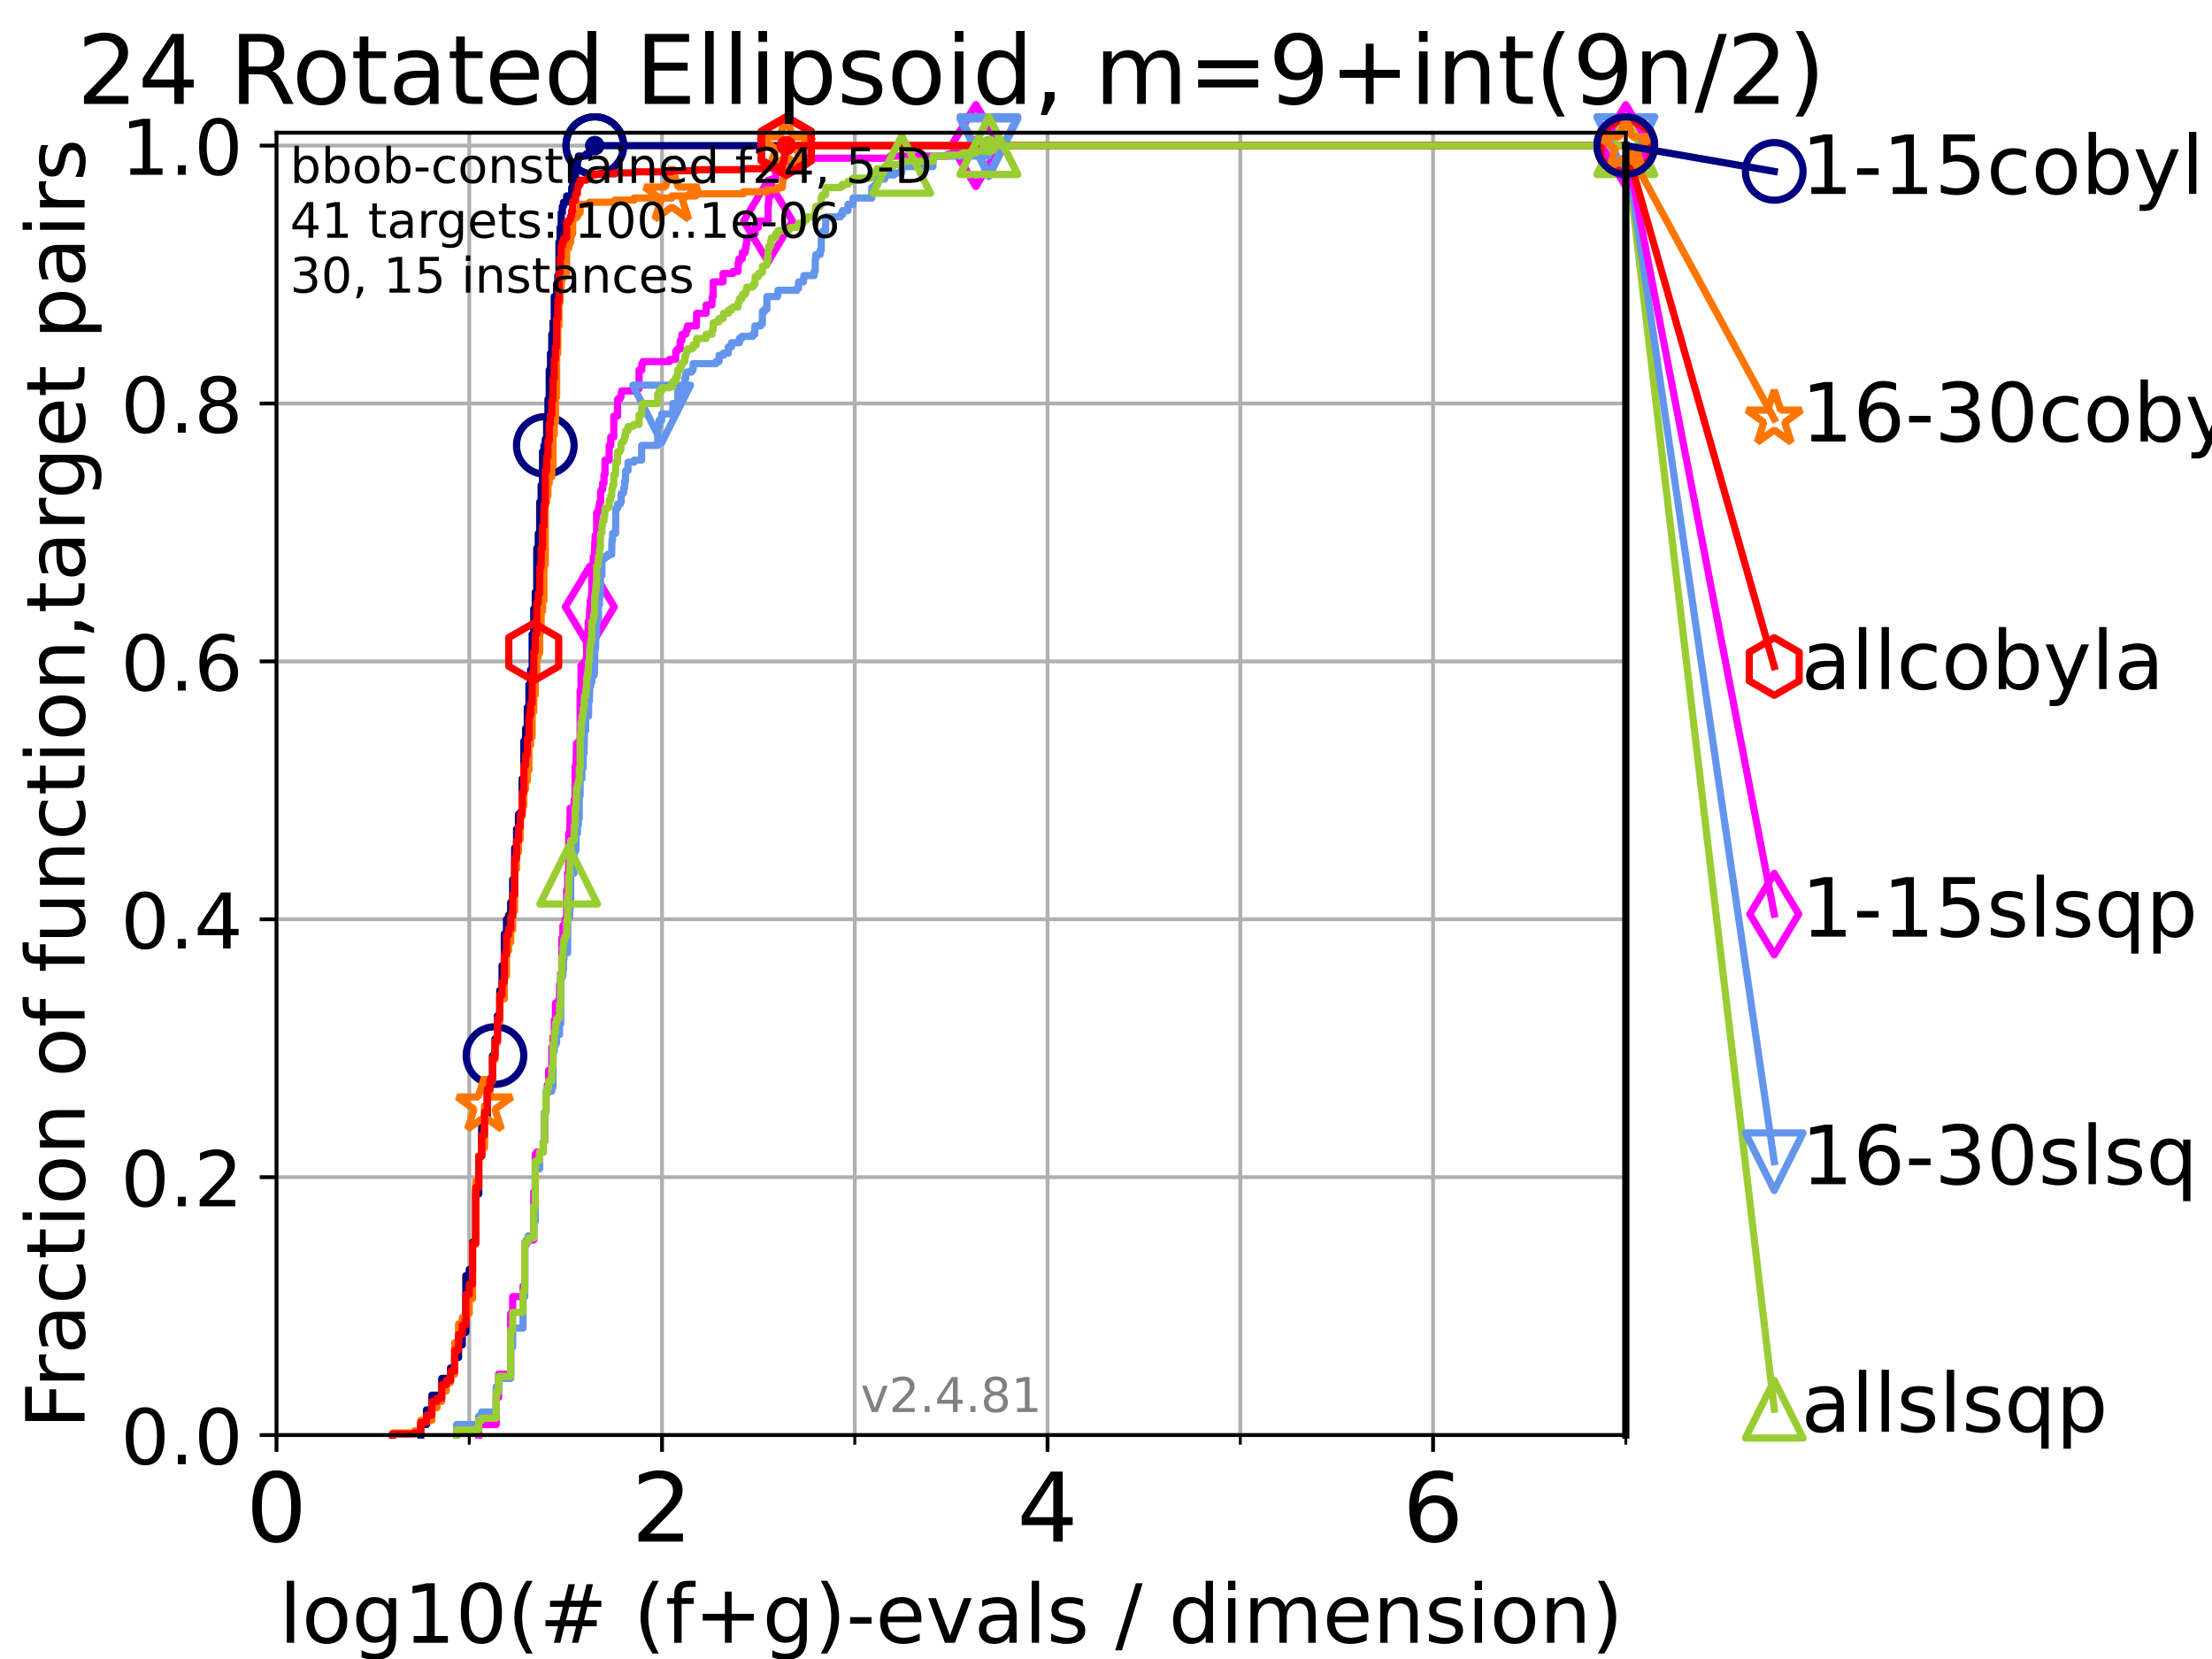 <?xml version="1.0" encoding="utf-8" standalone="no"?>
<!DOCTYPE svg PUBLIC "-//W3C//DTD SVG 1.1//EN"
  "http://www.w3.org/Graphics/SVG/1.1/DTD/svg11.dtd">
<!-- Created with matplotlib (https://matplotlib.org/) -->
<svg height="345.6pt" version="1.1" viewBox="0 0 460.8 345.6" width="460.8pt" xmlns="http://www.w3.org/2000/svg" xmlns:xlink="http://www.w3.org/1999/xlink">
 <defs>
  <style type="text/css">*{stroke-linecap:butt;stroke-linejoin:round;}</style>
 </defs>
 <g id="figure_1">
  <g id="patch_1">
   <path d="M 0 345.6 
L 460.8 345.6 
L 460.8 0 
L 0 0 
z
" style="fill:#ffffff;"/>
  </g>
  <g id="axes_1">
   <g id="patch_2">
    <path d="M 57.6 298.944 
L 338.688 298.944 
L 338.688 27.648 
L 57.6 27.648 
z
" style="fill:#ffffff;"/>
   </g>
   <g id="matplotlib.axis_1">
    <g id="xtick_1">
     <g id="line2d_1">
      <path clip-path="url(#pa06f6838ec)" d="M 57.6 298.944 
L 57.6 27.648 
" style="fill:none;stroke:#b0b0b0;stroke-linecap:square;stroke-width:0.8;"/>
     </g>
     <g id="line2d_2">
      <defs>
       <path d="M 0 0 
L 0 3.5 
" id="m28dce979a7" style="stroke:#000000;stroke-width:0.8;"/>
      </defs>
      <g>
       <use style="stroke:#000000;stroke-width:0.8;" x="57.6" xlink:href="#m28dce979a7" y="298.944"/>
      </g>
     </g>
     <g id="text_1">
      <!-- 0 -->
      <g transform="translate(51.237 321.141)scale(0.2 -0.2)">
       <defs>
        <path d="M 31.781 66.406 
Q 24.172 66.406 20.328 58.906 
Q 16.5 51.422 16.5 36.375 
Q 16.5 21.391 20.328 13.891 
Q 24.172 6.391 31.781 6.391 
Q 39.453 6.391 43.281 13.891 
Q 47.125 21.391 47.125 36.375 
Q 47.125 51.422 43.281 58.906 
Q 39.453 66.406 31.781 66.406 
z
M 31.781 74.219 
Q 44.047 74.219 50.516 64.516 
Q 56.984 54.828 56.984 36.375 
Q 56.984 17.969 50.516 8.266 
Q 44.047 -1.422 31.781 -1.422 
Q 19.531 -1.422 13.062 8.266 
Q 6.594 17.969 6.594 36.375 
Q 6.594 54.828 13.062 64.516 
Q 19.531 74.219 31.781 74.219 
z
" id="DejaVuSans-48"/>
       </defs>
       <use xlink:href="#DejaVuSans-48"/>
      </g>
     </g>
    </g>
    <g id="xtick_2">
     <g id="line2d_3">
      <path clip-path="url(#pa06f6838ec)" d="M 137.911 298.944 
L 137.911 27.648 
" style="fill:none;stroke:#b0b0b0;stroke-linecap:square;stroke-width:0.8;"/>
     </g>
     <g id="line2d_4">
      <g>
       <use style="stroke:#000000;stroke-width:0.8;" x="137.911" xlink:href="#m28dce979a7" y="298.944"/>
      </g>
     </g>
     <g id="text_2">
      <!-- 2 -->
      <g transform="translate(131.548 321.141)scale(0.2 -0.2)">
       <defs>
        <path d="M 19.188 8.297 
L 53.609 8.297 
L 53.609 0 
L 7.328 0 
L 7.328 8.297 
Q 12.938 14.109 22.625 23.891 
Q 32.328 33.688 34.812 36.531 
Q 39.547 41.844 41.422 45.531 
Q 43.312 49.219 43.312 52.781 
Q 43.312 58.594 39.234 62.25 
Q 35.156 65.922 28.609 65.922 
Q 23.969 65.922 18.812 64.312 
Q 13.672 62.703 7.812 59.422 
L 7.812 69.391 
Q 13.766 71.781 18.938 73 
Q 24.125 74.219 28.422 74.219 
Q 39.75 74.219 46.484 68.547 
Q 53.219 62.891 53.219 53.422 
Q 53.219 48.922 51.531 44.891 
Q 49.859 40.875 45.406 35.406 
Q 44.188 33.984 37.641 27.219 
Q 31.109 20.453 19.188 8.297 
z
" id="DejaVuSans-50"/>
       </defs>
       <use xlink:href="#DejaVuSans-50"/>
      </g>
     </g>
    </g>
    <g id="xtick_3">
     <g id="line2d_5">
      <path clip-path="url(#pa06f6838ec)" d="M 218.222 298.944 
L 218.222 27.648 
" style="fill:none;stroke:#b0b0b0;stroke-linecap:square;stroke-width:0.8;"/>
     </g>
     <g id="line2d_6">
      <g>
       <use style="stroke:#000000;stroke-width:0.8;" x="218.222" xlink:href="#m28dce979a7" y="298.944"/>
      </g>
     </g>
     <g id="text_3">
      <!-- 4 -->
      <g transform="translate(211.859 321.141)scale(0.2 -0.2)">
       <defs>
        <path d="M 37.797 64.312 
L 12.891 25.391 
L 37.797 25.391 
z
M 35.203 72.906 
L 47.609 72.906 
L 47.609 25.391 
L 58.016 25.391 
L 58.016 17.188 
L 47.609 17.188 
L 47.609 0 
L 37.797 0 
L 37.797 17.188 
L 4.891 17.188 
L 4.891 26.703 
z
" id="DejaVuSans-52"/>
       </defs>
       <use xlink:href="#DejaVuSans-52"/>
      </g>
     </g>
    </g>
    <g id="xtick_4">
     <g id="line2d_7">
      <path clip-path="url(#pa06f6838ec)" d="M 298.533 298.944 
L 298.533 27.648 
" style="fill:none;stroke:#b0b0b0;stroke-linecap:square;stroke-width:0.8;"/>
     </g>
     <g id="line2d_8">
      <g>
       <use style="stroke:#000000;stroke-width:0.8;" x="298.533" xlink:href="#m28dce979a7" y="298.944"/>
      </g>
     </g>
     <g id="text_4">
      <!-- 6 -->
      <g transform="translate(292.17 321.141)scale(0.2 -0.2)">
       <defs>
        <path d="M 33.016 40.375 
Q 26.375 40.375 22.484 35.828 
Q 18.609 31.297 18.609 23.391 
Q 18.609 15.531 22.484 10.953 
Q 26.375 6.391 33.016 6.391 
Q 39.656 6.391 43.531 10.953 
Q 47.406 15.531 47.406 23.391 
Q 47.406 31.297 43.531 35.828 
Q 39.656 40.375 33.016 40.375 
z
M 52.594 71.297 
L 52.594 62.312 
Q 48.875 64.062 45.094 64.984 
Q 41.312 65.922 37.594 65.922 
Q 27.828 65.922 22.672 59.328 
Q 17.531 52.734 16.797 39.406 
Q 19.672 43.656 24.016 45.922 
Q 28.375 48.188 33.594 48.188 
Q 44.578 48.188 50.953 41.516 
Q 57.328 34.859 57.328 23.391 
Q 57.328 12.156 50.688 5.359 
Q 44.047 -1.422 33.016 -1.422 
Q 20.359 -1.422 13.672 8.266 
Q 6.984 17.969 6.984 36.375 
Q 6.984 53.656 15.188 63.938 
Q 23.391 74.219 37.203 74.219 
Q 40.922 74.219 44.703 73.484 
Q 48.484 72.75 52.594 71.297 
z
" id="DejaVuSans-54"/>
       </defs>
       <use xlink:href="#DejaVuSans-54"/>
      </g>
     </g>
    </g>
    <g id="xtick_5">
     <g id="line2d_9">
      <path clip-path="url(#pa06f6838ec)" d="M 97.755 298.944 
L 97.755 27.648 
" style="fill:none;stroke:#b0b0b0;stroke-linecap:square;stroke-width:0.8;"/>
     </g>
     <g id="line2d_10">
      <defs>
       <path d="M 0 0 
L 0 2 
" id="m09f4aeb4c3" style="stroke:#000000;stroke-width:0.6;"/>
      </defs>
      <g>
       <use style="stroke:#000000;stroke-width:0.6;" x="97.755" xlink:href="#m09f4aeb4c3" y="298.944"/>
      </g>
     </g>
    </g>
    <g id="xtick_6">
     <g id="line2d_11">
      <path clip-path="url(#pa06f6838ec)" d="M 178.066 298.944 
L 178.066 27.648 
" style="fill:none;stroke:#b0b0b0;stroke-linecap:square;stroke-width:0.8;"/>
     </g>
     <g id="line2d_12">
      <g>
       <use style="stroke:#000000;stroke-width:0.6;" x="178.066" xlink:href="#m09f4aeb4c3" y="298.944"/>
      </g>
     </g>
    </g>
    <g id="xtick_7">
     <g id="line2d_13">
      <path clip-path="url(#pa06f6838ec)" d="M 258.377 298.944 
L 258.377 27.648 
" style="fill:none;stroke:#b0b0b0;stroke-linecap:square;stroke-width:0.8;"/>
     </g>
     <g id="line2d_14">
      <g>
       <use style="stroke:#000000;stroke-width:0.6;" x="258.377" xlink:href="#m09f4aeb4c3" y="298.944"/>
      </g>
     </g>
    </g>
    <g id="xtick_8">
     <g id="line2d_15">
      <path clip-path="url(#pa06f6838ec)" d="M 338.688 298.944 
L 338.688 27.648 
" style="fill:none;stroke:#b0b0b0;stroke-linecap:square;stroke-width:0.8;"/>
     </g>
     <g id="line2d_16">
      <g>
       <use style="stroke:#000000;stroke-width:0.6;" x="338.688" xlink:href="#m09f4aeb4c3" y="298.944"/>
      </g>
     </g>
    </g>
    <g id="text_5">
     <!-- log10(# (f+g)-evals / dimension) -->
     <g transform="translate(58.145 342.218)scale(0.17 -0.17)">
      <defs>
       <path d="M 9.422 75.984 
L 18.406 75.984 
L 18.406 0 
L 9.422 0 
z
" id="DejaVuSans-108"/>
       <path d="M 30.609 48.391 
Q 23.391 48.391 19.188 42.75 
Q 14.984 37.109 14.984 27.297 
Q 14.984 17.484 19.156 11.844 
Q 23.344 6.203 30.609 6.203 
Q 37.797 6.203 41.984 11.859 
Q 46.188 17.531 46.188 27.297 
Q 46.188 37.016 41.984 42.703 
Q 37.797 48.391 30.609 48.391 
z
M 30.609 56 
Q 42.328 56 49.016 48.375 
Q 55.719 40.766 55.719 27.297 
Q 55.719 13.875 49.016 6.219 
Q 42.328 -1.422 30.609 -1.422 
Q 18.844 -1.422 12.172 6.219 
Q 5.516 13.875 5.516 27.297 
Q 5.516 40.766 12.172 48.375 
Q 18.844 56 30.609 56 
z
" id="DejaVuSans-111"/>
       <path d="M 45.406 27.984 
Q 45.406 37.75 41.375 43.109 
Q 37.359 48.484 30.078 48.484 
Q 22.859 48.484 18.828 43.109 
Q 14.797 37.75 14.797 27.984 
Q 14.797 18.266 18.828 12.891 
Q 22.859 7.516 30.078 7.516 
Q 37.359 7.516 41.375 12.891 
Q 45.406 18.266 45.406 27.984 
z
M 54.391 6.781 
Q 54.391 -7.172 48.188 -13.984 
Q 42 -20.797 29.203 -20.797 
Q 24.469 -20.797 20.266 -20.094 
Q 16.062 -19.391 12.109 -17.922 
L 12.109 -9.188 
Q 16.062 -11.328 19.922 -12.344 
Q 23.781 -13.375 27.781 -13.375 
Q 36.625 -13.375 41.016 -8.766 
Q 45.406 -4.156 45.406 5.172 
L 45.406 9.625 
Q 42.625 4.781 38.281 2.391 
Q 33.938 0 27.875 0 
Q 17.828 0 11.672 7.656 
Q 5.516 15.328 5.516 27.984 
Q 5.516 40.672 11.672 48.328 
Q 17.828 56 27.875 56 
Q 33.938 56 38.281 53.609 
Q 42.625 51.219 45.406 46.391 
L 45.406 54.688 
L 54.391 54.688 
z
" id="DejaVuSans-103"/>
       <path d="M 12.406 8.297 
L 28.516 8.297 
L 28.516 63.922 
L 10.984 60.406 
L 10.984 69.391 
L 28.422 72.906 
L 38.281 72.906 
L 38.281 8.297 
L 54.391 8.297 
L 54.391 0 
L 12.406 0 
z
" id="DejaVuSans-49"/>
       <path d="M 31 75.875 
Q 24.469 64.656 21.281 53.656 
Q 18.109 42.672 18.109 31.391 
Q 18.109 20.125 21.312 9.062 
Q 24.516 -2 31 -13.188 
L 23.188 -13.188 
Q 15.875 -1.703 12.234 9.375 
Q 8.594 20.453 8.594 31.391 
Q 8.594 42.281 12.203 53.312 
Q 15.828 64.359 23.188 75.875 
z
" id="DejaVuSans-40"/>
       <path d="M 51.125 44 
L 36.922 44 
L 32.812 27.688 
L 47.125 27.688 
z
M 43.797 71.781 
L 38.719 51.516 
L 52.984 51.516 
L 58.109 71.781 
L 65.922 71.781 
L 60.891 51.516 
L 76.125 51.516 
L 76.125 44 
L 58.984 44 
L 54.984 27.688 
L 70.516 27.688 
L 70.516 20.219 
L 53.078 20.219 
L 48 0 
L 40.188 0 
L 45.219 20.219 
L 30.906 20.219 
L 25.875 0 
L 18.016 0 
L 23.094 20.219 
L 7.719 20.219 
L 7.719 27.688 
L 24.906 27.688 
L 29 44 
L 13.281 44 
L 13.281 51.516 
L 30.906 51.516 
L 35.891 71.781 
z
" id="DejaVuSans-35"/>
       <path id="DejaVuSans-32"/>
       <path d="M 37.109 75.984 
L 37.109 68.5 
L 28.516 68.5 
Q 23.688 68.5 21.797 66.547 
Q 19.922 64.594 19.922 59.516 
L 19.922 54.688 
L 34.719 54.688 
L 34.719 47.703 
L 19.922 47.703 
L 19.922 0 
L 10.891 0 
L 10.891 47.703 
L 2.297 47.703 
L 2.297 54.688 
L 10.891 54.688 
L 10.891 58.5 
Q 10.891 67.625 15.141 71.797 
Q 19.391 75.984 28.609 75.984 
z
" id="DejaVuSans-102"/>
       <path d="M 46 62.703 
L 46 35.5 
L 73.188 35.5 
L 73.188 27.203 
L 46 27.203 
L 46 0 
L 37.797 0 
L 37.797 27.203 
L 10.594 27.203 
L 10.594 35.5 
L 37.797 35.5 
L 37.797 62.703 
z
" id="DejaVuSans-43"/>
       <path d="M 8.016 75.875 
L 15.828 75.875 
Q 23.141 64.359 26.781 53.312 
Q 30.422 42.281 30.422 31.391 
Q 30.422 20.453 26.781 9.375 
Q 23.141 -1.703 15.828 -13.188 
L 8.016 -13.188 
Q 14.5 -2 17.703 9.062 
Q 20.906 20.125 20.906 31.391 
Q 20.906 42.672 17.703 53.656 
Q 14.5 64.656 8.016 75.875 
z
" id="DejaVuSans-41"/>
       <path d="M 4.891 31.391 
L 31.203 31.391 
L 31.203 23.391 
L 4.891 23.391 
z
" id="DejaVuSans-45"/>
       <path d="M 56.203 29.594 
L 56.203 25.203 
L 14.891 25.203 
Q 15.484 15.922 20.484 11.062 
Q 25.484 6.203 34.422 6.203 
Q 39.594 6.203 44.453 7.469 
Q 49.312 8.734 54.109 11.281 
L 54.109 2.781 
Q 49.266 0.734 44.188 -0.344 
Q 39.109 -1.422 33.891 -1.422 
Q 20.797 -1.422 13.156 6.188 
Q 5.516 13.812 5.516 26.812 
Q 5.516 40.234 12.766 48.109 
Q 20.016 56 32.328 56 
Q 43.359 56 49.781 48.891 
Q 56.203 41.797 56.203 29.594 
z
M 47.219 32.234 
Q 47.125 39.594 43.094 43.984 
Q 39.062 48.391 32.422 48.391 
Q 24.906 48.391 20.391 44.141 
Q 15.875 39.891 15.188 32.172 
z
" id="DejaVuSans-101"/>
       <path d="M 2.984 54.688 
L 12.5 54.688 
L 29.594 8.797 
L 46.688 54.688 
L 56.203 54.688 
L 35.688 0 
L 23.484 0 
z
" id="DejaVuSans-118"/>
       <path d="M 34.281 27.484 
Q 23.391 27.484 19.188 25 
Q 14.984 22.516 14.984 16.5 
Q 14.984 11.719 18.141 8.906 
Q 21.297 6.109 26.703 6.109 
Q 34.188 6.109 38.703 11.406 
Q 43.219 16.703 43.219 25.484 
L 43.219 27.484 
z
M 52.203 31.203 
L 52.203 0 
L 43.219 0 
L 43.219 8.297 
Q 40.141 3.328 35.547 0.953 
Q 30.953 -1.422 24.312 -1.422 
Q 15.922 -1.422 10.953 3.297 
Q 6 8.016 6 15.922 
Q 6 25.141 12.172 29.828 
Q 18.359 34.516 30.609 34.516 
L 43.219 34.516 
L 43.219 35.406 
Q 43.219 41.609 39.141 45 
Q 35.062 48.391 27.688 48.391 
Q 23 48.391 18.547 47.266 
Q 14.109 46.141 10.016 43.891 
L 10.016 52.203 
Q 14.938 54.109 19.578 55.047 
Q 24.219 56 28.609 56 
Q 40.484 56 46.344 49.844 
Q 52.203 43.703 52.203 31.203 
z
" id="DejaVuSans-97"/>
       <path d="M 44.281 53.078 
L 44.281 44.578 
Q 40.484 46.531 36.375 47.5 
Q 32.281 48.484 27.875 48.484 
Q 21.188 48.484 17.844 46.438 
Q 14.5 44.391 14.5 40.281 
Q 14.5 37.156 16.891 35.375 
Q 19.281 33.594 26.516 31.984 
L 29.594 31.297 
Q 39.156 29.25 43.188 25.516 
Q 47.219 21.781 47.219 15.094 
Q 47.219 7.469 41.188 3.016 
Q 35.156 -1.422 24.609 -1.422 
Q 20.219 -1.422 15.453 -0.562 
Q 10.688 0.297 5.422 2 
L 5.422 11.281 
Q 10.406 8.688 15.234 7.391 
Q 20.062 6.109 24.812 6.109 
Q 31.156 6.109 34.562 8.281 
Q 37.984 10.453 37.984 14.406 
Q 37.984 18.062 35.516 20.016 
Q 33.062 21.969 24.703 23.781 
L 21.578 24.516 
Q 13.234 26.266 9.516 29.906 
Q 5.812 33.547 5.812 39.891 
Q 5.812 47.609 11.281 51.797 
Q 16.75 56 26.812 56 
Q 31.781 56 36.172 55.266 
Q 40.578 54.547 44.281 53.078 
z
" id="DejaVuSans-115"/>
       <path d="M 25.391 72.906 
L 33.688 72.906 
L 8.297 -9.281 
L 0 -9.281 
z
" id="DejaVuSans-47"/>
       <path d="M 45.406 46.391 
L 45.406 75.984 
L 54.391 75.984 
L 54.391 0 
L 45.406 0 
L 45.406 8.203 
Q 42.578 3.328 38.25 0.953 
Q 33.938 -1.422 27.875 -1.422 
Q 17.969 -1.422 11.734 6.484 
Q 5.516 14.406 5.516 27.297 
Q 5.516 40.188 11.734 48.094 
Q 17.969 56 27.875 56 
Q 33.938 56 38.25 53.625 
Q 42.578 51.266 45.406 46.391 
z
M 14.797 27.297 
Q 14.797 17.391 18.875 11.75 
Q 22.953 6.109 30.078 6.109 
Q 37.203 6.109 41.297 11.75 
Q 45.406 17.391 45.406 27.297 
Q 45.406 37.203 41.297 42.844 
Q 37.203 48.484 30.078 48.484 
Q 22.953 48.484 18.875 42.844 
Q 14.797 37.203 14.797 27.297 
z
" id="DejaVuSans-100"/>
       <path d="M 9.422 54.688 
L 18.406 54.688 
L 18.406 0 
L 9.422 0 
z
M 9.422 75.984 
L 18.406 75.984 
L 18.406 64.594 
L 9.422 64.594 
z
" id="DejaVuSans-105"/>
       <path d="M 52 44.188 
Q 55.375 50.25 60.062 53.125 
Q 64.75 56 71.094 56 
Q 79.641 56 84.281 50.016 
Q 88.922 44.047 88.922 33.016 
L 88.922 0 
L 79.891 0 
L 79.891 32.719 
Q 79.891 40.578 77.094 44.375 
Q 74.312 48.188 68.609 48.188 
Q 61.625 48.188 57.562 43.547 
Q 53.516 38.922 53.516 30.906 
L 53.516 0 
L 44.484 0 
L 44.484 32.719 
Q 44.484 40.625 41.703 44.406 
Q 38.922 48.188 33.109 48.188 
Q 26.219 48.188 22.156 43.531 
Q 18.109 38.875 18.109 30.906 
L 18.109 0 
L 9.078 0 
L 9.078 54.688 
L 18.109 54.688 
L 18.109 46.188 
Q 21.188 51.219 25.484 53.609 
Q 29.781 56 35.688 56 
Q 41.656 56 45.828 52.969 
Q 50 49.953 52 44.188 
z
" id="DejaVuSans-109"/>
       <path d="M 54.891 33.016 
L 54.891 0 
L 45.906 0 
L 45.906 32.719 
Q 45.906 40.484 42.875 44.328 
Q 39.844 48.188 33.797 48.188 
Q 26.516 48.188 22.312 43.547 
Q 18.109 38.922 18.109 30.906 
L 18.109 0 
L 9.078 0 
L 9.078 54.688 
L 18.109 54.688 
L 18.109 46.188 
Q 21.344 51.125 25.703 53.562 
Q 30.078 56 35.797 56 
Q 45.219 56 50.047 50.172 
Q 54.891 44.344 54.891 33.016 
z
" id="DejaVuSans-110"/>
      </defs>
      <use xlink:href="#DejaVuSans-108"/>
      <use x="27.783" xlink:href="#DejaVuSans-111"/>
      <use x="88.965" xlink:href="#DejaVuSans-103"/>
      <use x="152.441" xlink:href="#DejaVuSans-49"/>
      <use x="216.064" xlink:href="#DejaVuSans-48"/>
      <use x="279.688" xlink:href="#DejaVuSans-40"/>
      <use x="318.701" xlink:href="#DejaVuSans-35"/>
      <use x="402.49" xlink:href="#DejaVuSans-32"/>
      <use x="434.277" xlink:href="#DejaVuSans-40"/>
      <use x="473.291" xlink:href="#DejaVuSans-102"/>
      <use x="508.496" xlink:href="#DejaVuSans-43"/>
      <use x="592.285" xlink:href="#DejaVuSans-103"/>
      <use x="655.762" xlink:href="#DejaVuSans-41"/>
      <use x="694.775" xlink:href="#DejaVuSans-45"/>
      <use x="730.859" xlink:href="#DejaVuSans-101"/>
      <use x="792.383" xlink:href="#DejaVuSans-118"/>
      <use x="851.562" xlink:href="#DejaVuSans-97"/>
      <use x="912.842" xlink:href="#DejaVuSans-108"/>
      <use x="940.625" xlink:href="#DejaVuSans-115"/>
      <use x="992.725" xlink:href="#DejaVuSans-32"/>
      <use x="1024.512" xlink:href="#DejaVuSans-47"/>
      <use x="1058.203" xlink:href="#DejaVuSans-32"/>
      <use x="1089.99" xlink:href="#DejaVuSans-100"/>
      <use x="1153.467" xlink:href="#DejaVuSans-105"/>
      <use x="1181.25" xlink:href="#DejaVuSans-109"/>
      <use x="1278.662" xlink:href="#DejaVuSans-101"/>
      <use x="1340.186" xlink:href="#DejaVuSans-110"/>
      <use x="1403.564" xlink:href="#DejaVuSans-115"/>
      <use x="1455.664" xlink:href="#DejaVuSans-105"/>
      <use x="1483.447" xlink:href="#DejaVuSans-111"/>
      <use x="1544.629" xlink:href="#DejaVuSans-110"/>
      <use x="1608.008" xlink:href="#DejaVuSans-41"/>
     </g>
    </g>
   </g>
   <g id="matplotlib.axis_2">
    <g id="ytick_1">
     <g id="line2d_17">
      <path clip-path="url(#pa06f6838ec)" d="M 57.6 298.944 
L 338.688 298.944 
" style="fill:none;stroke:#b0b0b0;stroke-linecap:square;stroke-width:0.8;"/>
     </g>
     <g id="line2d_18">
      <defs>
       <path d="M 0 0 
L -3.5 0 
" id="maf8d54ac58" style="stroke:#000000;stroke-width:0.8;"/>
      </defs>
      <g>
       <use style="stroke:#000000;stroke-width:0.8;" x="57.6" xlink:href="#maf8d54ac58" y="298.944"/>
      </g>
     </g>
     <g id="text_6">
      <!-- 0.0 -->
      <g transform="translate(25.155 305.023)scale(0.16 -0.16)">
       <defs>
        <path d="M 10.688 12.406 
L 21 12.406 
L 21 0 
L 10.688 0 
z
" id="DejaVuSans-46"/>
       </defs>
       <use xlink:href="#DejaVuSans-48"/>
       <use x="63.623" xlink:href="#DejaVuSans-46"/>
       <use x="95.41" xlink:href="#DejaVuSans-48"/>
      </g>
     </g>
    </g>
    <g id="ytick_2">
     <g id="line2d_19">
      <path clip-path="url(#pa06f6838ec)" d="M 57.6 245.222 
L 338.688 245.222 
" style="fill:none;stroke:#b0b0b0;stroke-linecap:square;stroke-width:0.8;"/>
     </g>
     <g id="line2d_20">
      <g>
       <use style="stroke:#000000;stroke-width:0.8;" x="57.6" xlink:href="#maf8d54ac58" y="245.222"/>
      </g>
     </g>
     <g id="text_7">
      <!-- 0.2 -->
      <g transform="translate(25.155 251.301)scale(0.16 -0.16)">
       <use xlink:href="#DejaVuSans-48"/>
       <use x="63.623" xlink:href="#DejaVuSans-46"/>
       <use x="95.41" xlink:href="#DejaVuSans-50"/>
      </g>
     </g>
    </g>
    <g id="ytick_3">
     <g id="line2d_21">
      <path clip-path="url(#pa06f6838ec)" d="M 57.6 191.5 
L 338.688 191.5 
" style="fill:none;stroke:#b0b0b0;stroke-linecap:square;stroke-width:0.8;"/>
     </g>
     <g id="line2d_22">
      <g>
       <use style="stroke:#000000;stroke-width:0.8;" x="57.6" xlink:href="#maf8d54ac58" y="191.5"/>
      </g>
     </g>
     <g id="text_8">
      <!-- 0.4 -->
      <g transform="translate(25.155 197.579)scale(0.16 -0.16)">
       <use xlink:href="#DejaVuSans-48"/>
       <use x="63.623" xlink:href="#DejaVuSans-46"/>
       <use x="95.41" xlink:href="#DejaVuSans-52"/>
      </g>
     </g>
    </g>
    <g id="ytick_4">
     <g id="line2d_23">
      <path clip-path="url(#pa06f6838ec)" d="M 57.6 137.778 
L 338.688 137.778 
" style="fill:none;stroke:#b0b0b0;stroke-linecap:square;stroke-width:0.8;"/>
     </g>
     <g id="line2d_24">
      <g>
       <use style="stroke:#000000;stroke-width:0.8;" x="57.6" xlink:href="#maf8d54ac58" y="137.778"/>
      </g>
     </g>
     <g id="text_9">
      <!-- 0.6 -->
      <g transform="translate(25.155 143.857)scale(0.16 -0.16)">
       <use xlink:href="#DejaVuSans-48"/>
       <use x="63.623" xlink:href="#DejaVuSans-46"/>
       <use x="95.41" xlink:href="#DejaVuSans-54"/>
      </g>
     </g>
    </g>
    <g id="ytick_5">
     <g id="line2d_25">
      <path clip-path="url(#pa06f6838ec)" d="M 57.6 84.056 
L 338.688 84.056 
" style="fill:none;stroke:#b0b0b0;stroke-linecap:square;stroke-width:0.8;"/>
     </g>
     <g id="line2d_26">
      <g>
       <use style="stroke:#000000;stroke-width:0.8;" x="57.6" xlink:href="#maf8d54ac58" y="84.056"/>
      </g>
     </g>
     <g id="text_10">
      <!-- 0.8 -->
      <g transform="translate(25.155 90.135)scale(0.16 -0.16)">
       <defs>
        <path d="M 31.781 34.625 
Q 24.75 34.625 20.719 30.859 
Q 16.703 27.094 16.703 20.516 
Q 16.703 13.922 20.719 10.156 
Q 24.75 6.391 31.781 6.391 
Q 38.812 6.391 42.859 10.172 
Q 46.922 13.969 46.922 20.516 
Q 46.922 27.094 42.891 30.859 
Q 38.875 34.625 31.781 34.625 
z
M 21.922 38.812 
Q 15.578 40.375 12.031 44.719 
Q 8.5 49.078 8.5 55.328 
Q 8.5 64.062 14.719 69.141 
Q 20.953 74.219 31.781 74.219 
Q 42.672 74.219 48.875 69.141 
Q 55.078 64.062 55.078 55.328 
Q 55.078 49.078 51.531 44.719 
Q 48 40.375 41.703 38.812 
Q 48.828 37.156 52.797 32.312 
Q 56.781 27.484 56.781 20.516 
Q 56.781 9.906 50.312 4.234 
Q 43.844 -1.422 31.781 -1.422 
Q 19.734 -1.422 13.25 4.234 
Q 6.781 9.906 6.781 20.516 
Q 6.781 27.484 10.781 32.312 
Q 14.797 37.156 21.922 38.812 
z
M 18.312 54.391 
Q 18.312 48.734 21.844 45.562 
Q 25.391 42.391 31.781 42.391 
Q 38.141 42.391 41.719 45.562 
Q 45.312 48.734 45.312 54.391 
Q 45.312 60.062 41.719 63.234 
Q 38.141 66.406 31.781 66.406 
Q 25.391 66.406 21.844 63.234 
Q 18.312 60.062 18.312 54.391 
z
" id="DejaVuSans-56"/>
       </defs>
       <use xlink:href="#DejaVuSans-48"/>
       <use x="63.623" xlink:href="#DejaVuSans-46"/>
       <use x="95.41" xlink:href="#DejaVuSans-56"/>
      </g>
     </g>
    </g>
    <g id="ytick_6">
     <g id="line2d_27">
      <path clip-path="url(#pa06f6838ec)" d="M 57.6 30.334 
L 338.688 30.334 
" style="fill:none;stroke:#b0b0b0;stroke-linecap:square;stroke-width:0.8;"/>
     </g>
     <g id="line2d_28">
      <g>
       <use style="stroke:#000000;stroke-width:0.8;" x="57.6" xlink:href="#maf8d54ac58" y="30.334"/>
      </g>
     </g>
     <g id="text_11">
      <!-- 1.0 -->
      <g transform="translate(25.155 36.413)scale(0.16 -0.16)">
       <use xlink:href="#DejaVuSans-49"/>
       <use x="63.623" xlink:href="#DejaVuSans-46"/>
       <use x="95.41" xlink:href="#DejaVuSans-48"/>
      </g>
     </g>
    </g>
    <g id="text_12">
     <!-- Fraction of function,target pairs -->
     <g transform="translate(17.62 297.681)rotate(-90)scale(0.17 -0.17)">
      <defs>
       <path d="M 9.812 72.906 
L 51.703 72.906 
L 51.703 64.594 
L 19.672 64.594 
L 19.672 43.109 
L 48.578 43.109 
L 48.578 34.812 
L 19.672 34.812 
L 19.672 0 
L 9.812 0 
z
" id="DejaVuSans-70"/>
       <path d="M 41.109 46.297 
Q 39.594 47.172 37.812 47.578 
Q 36.031 48 33.891 48 
Q 26.266 48 22.188 43.047 
Q 18.109 38.094 18.109 28.812 
L 18.109 0 
L 9.078 0 
L 9.078 54.688 
L 18.109 54.688 
L 18.109 46.188 
Q 20.953 51.172 25.484 53.578 
Q 30.031 56 36.531 56 
Q 37.453 56 38.578 55.875 
Q 39.703 55.766 41.062 55.516 
z
" id="DejaVuSans-114"/>
       <path d="M 48.781 52.594 
L 48.781 44.188 
Q 44.969 46.297 41.141 47.344 
Q 37.312 48.391 33.406 48.391 
Q 24.656 48.391 19.812 42.844 
Q 14.984 37.312 14.984 27.297 
Q 14.984 17.281 19.812 11.734 
Q 24.656 6.203 33.406 6.203 
Q 37.312 6.203 41.141 7.25 
Q 44.969 8.297 48.781 10.406 
L 48.781 2.094 
Q 45.016 0.344 40.984 -0.531 
Q 36.969 -1.422 32.422 -1.422 
Q 20.062 -1.422 12.781 6.344 
Q 5.516 14.109 5.516 27.297 
Q 5.516 40.672 12.859 48.328 
Q 20.219 56 33.016 56 
Q 37.156 56 41.109 55.141 
Q 45.062 54.297 48.781 52.594 
z
" id="DejaVuSans-99"/>
       <path d="M 18.312 70.219 
L 18.312 54.688 
L 36.812 54.688 
L 36.812 47.703 
L 18.312 47.703 
L 18.312 18.016 
Q 18.312 11.328 20.141 9.422 
Q 21.969 7.516 27.594 7.516 
L 36.812 7.516 
L 36.812 0 
L 27.594 0 
Q 17.188 0 13.234 3.875 
Q 9.281 7.766 9.281 18.016 
L 9.281 47.703 
L 2.688 47.703 
L 2.688 54.688 
L 9.281 54.688 
L 9.281 70.219 
z
" id="DejaVuSans-116"/>
       <path d="M 8.5 21.578 
L 8.5 54.688 
L 17.484 54.688 
L 17.484 21.922 
Q 17.484 14.156 20.5 10.266 
Q 23.531 6.391 29.594 6.391 
Q 36.859 6.391 41.078 11.031 
Q 45.312 15.672 45.312 23.688 
L 45.312 54.688 
L 54.297 54.688 
L 54.297 0 
L 45.312 0 
L 45.312 8.406 
Q 42.047 3.422 37.719 1 
Q 33.406 -1.422 27.688 -1.422 
Q 18.266 -1.422 13.375 4.438 
Q 8.5 10.297 8.5 21.578 
z
M 31.109 56 
z
" id="DejaVuSans-117"/>
       <path d="M 11.719 12.406 
L 22.016 12.406 
L 22.016 4 
L 14.016 -11.625 
L 7.719 -11.625 
L 11.719 4 
z
" id="DejaVuSans-44"/>
       <path d="M 18.109 8.203 
L 18.109 -20.797 
L 9.078 -20.797 
L 9.078 54.688 
L 18.109 54.688 
L 18.109 46.391 
Q 20.953 51.266 25.266 53.625 
Q 29.594 56 35.594 56 
Q 45.562 56 51.781 48.094 
Q 58.016 40.188 58.016 27.297 
Q 58.016 14.406 51.781 6.484 
Q 45.562 -1.422 35.594 -1.422 
Q 29.594 -1.422 25.266 0.953 
Q 20.953 3.328 18.109 8.203 
z
M 48.688 27.297 
Q 48.688 37.203 44.609 42.844 
Q 40.531 48.484 33.406 48.484 
Q 26.266 48.484 22.188 42.844 
Q 18.109 37.203 18.109 27.297 
Q 18.109 17.391 22.188 11.75 
Q 26.266 6.109 33.406 6.109 
Q 40.531 6.109 44.609 11.75 
Q 48.688 17.391 48.688 27.297 
z
" id="DejaVuSans-112"/>
      </defs>
      <use xlink:href="#DejaVuSans-70"/>
      <use x="50.27" xlink:href="#DejaVuSans-114"/>
      <use x="91.383" xlink:href="#DejaVuSans-97"/>
      <use x="152.662" xlink:href="#DejaVuSans-99"/>
      <use x="207.643" xlink:href="#DejaVuSans-116"/>
      <use x="246.852" xlink:href="#DejaVuSans-105"/>
      <use x="274.635" xlink:href="#DejaVuSans-111"/>
      <use x="335.816" xlink:href="#DejaVuSans-110"/>
      <use x="399.195" xlink:href="#DejaVuSans-32"/>
      <use x="430.982" xlink:href="#DejaVuSans-111"/>
      <use x="492.164" xlink:href="#DejaVuSans-102"/>
      <use x="527.369" xlink:href="#DejaVuSans-32"/>
      <use x="559.156" xlink:href="#DejaVuSans-102"/>
      <use x="594.361" xlink:href="#DejaVuSans-117"/>
      <use x="657.74" xlink:href="#DejaVuSans-110"/>
      <use x="721.119" xlink:href="#DejaVuSans-99"/>
      <use x="776.1" xlink:href="#DejaVuSans-116"/>
      <use x="815.309" xlink:href="#DejaVuSans-105"/>
      <use x="843.092" xlink:href="#DejaVuSans-111"/>
      <use x="904.273" xlink:href="#DejaVuSans-110"/>
      <use x="967.652" xlink:href="#DejaVuSans-44"/>
      <use x="999.439" xlink:href="#DejaVuSans-116"/>
      <use x="1038.648" xlink:href="#DejaVuSans-97"/>
      <use x="1099.928" xlink:href="#DejaVuSans-114"/>
      <use x="1139.291" xlink:href="#DejaVuSans-103"/>
      <use x="1202.768" xlink:href="#DejaVuSans-101"/>
      <use x="1264.291" xlink:href="#DejaVuSans-116"/>
      <use x="1303.5" xlink:href="#DejaVuSans-32"/>
      <use x="1335.287" xlink:href="#DejaVuSans-112"/>
      <use x="1398.764" xlink:href="#DejaVuSans-97"/>
      <use x="1460.043" xlink:href="#DejaVuSans-105"/>
      <use x="1487.826" xlink:href="#DejaVuSans-114"/>
      <use x="1528.939" xlink:href="#DejaVuSans-115"/>
     </g>
    </g>
   </g>
   <g id="line2d_29">
    <defs>
     <path d="M 0 1.5 
C 0.398 1.5 0.779 1.342 1.061 1.061 
C 1.342 0.779 1.5 0.398 1.5 0 
C 1.5 -0.398 1.342 -0.779 1.061 -1.061 
C 0.779 -1.342 0.398 -1.5 0 -1.5 
C -0.398 -1.5 -0.779 -1.342 -1.061 -1.061 
C -1.342 -0.779 -1.5 -0.398 -1.5 0 
C -1.5 0.398 -1.342 0.779 -1.061 1.061 
C -0.779 1.342 -0.398 1.5 0 1.5 
z
" id="m63e317fdd3" style="stroke:#000080;"/>
    </defs>
    <g>
     <use style="fill:#000080;stroke:#000080;" x="123.908" xlink:href="#m63e317fdd3" y="30.334"/>
     <use style="fill:#000080;stroke:#000080;" x="123.908" xlink:href="#m63e317fdd3" y="30.334"/>
    </g>
   </g>
   <g id="line2d_30">
    <path d="M 87.644 298.944 
L 87.644 296.76 
L 88.847 296.76 
L 88.847 293.703 
L 89.973 293.703 
L 89.973 290.645 
L 92.027 290.645 
L 92.027 287.151 
L 93.864 287.151 
L 93.864 284.968 
L 94.715 284.968 
L 94.715 282.784 
L 95.526 282.784 
L 95.526 280.163 
L 96.301 280.163 
L 96.301 277.543 
L 97.044 277.543 
L 97.044 265.75 
L 97.755 265.75 
L 97.755 264.44 
L 98.439 264.44 
L 98.439 258.762 
L 99.098 258.762 
L 99.098 248.716 
L 99.732 248.716 
L 99.732 240.854 
L 100.344 240.854 
L 100.344 233.866 
L 100.935 233.866 
L 100.935 232.993 
L 101.507 232.993 
L 101.507 226.441 
L 102.06 226.441 
L 102.06 224.694 
L 102.597 224.694 
L 102.597 219.89 
L 103.118 219.89 
L 103.118 216.396 
L 103.623 216.396 
L 103.623 211.591 
L 104.115 211.591 
L 104.115 206.35 
L 104.592 206.35 
L 104.592 201.109 
L 105.057 201.109 
L 105.057 194.557 
L 105.51 194.557 
L 105.51 191.5 
L 105.952 191.5 
L 105.952 190.627 
L 106.383 190.627 
L 106.383 188.006 
L 106.803 188.006 
L 106.803 183.202 
L 107.213 183.202 
L 107.213 176.65 
L 107.614 176.65 
L 107.614 172.719 
L 108.006 172.719 
L 108.006 169.662 
L 108.389 169.662 
L 108.389 169.225 
L 108.764 169.225 
L 108.764 162.237 
L 109.132 162.237 
L 109.132 154.375 
L 109.491 154.375 
L 109.491 151.755 
L 109.843 151.755 
L 109.843 147.387 
L 110.189 147.387 
L 110.189 142.582 
L 110.527 142.582 
L 110.527 139.525 
L 110.86 139.525 
L 110.86 132.1 
L 111.186 132.1 
L 111.186 126.859 
L 111.506 126.859 
L 111.506 123.365 
L 111.82 123.365 
L 111.82 114.193 
L 112.128 114.193 
L 112.128 111.135 
L 112.432 111.135 
L 112.432 104.584 
L 112.73 104.584 
L 112.73 101.09 
L 113.023 101.09 
L 113.023 94.102 
L 113.311 94.102 
L 113.311 92.791 
L 113.595 92.791 
L 113.595 91.481 
L 113.874 91.481 
L 113.874 87.113 
L 114.148 87.113 
L 114.148 83.183 
L 114.419 83.183 
L 114.419 77.068 
L 114.685 77.068 
L 114.685 73.574 
L 114.947 73.574 
L 114.947 69.643 
L 115.206 69.643 
L 115.206 67.022 
L 115.46 67.022 
L 115.46 61.781 
L 115.959 61.781 
L 115.959 59.161 
L 116.203 59.161 
L 116.203 57.413 
L 116.443 57.413 
L 116.443 50.425 
L 116.68 50.425 
L 116.68 47.368 
L 116.914 47.368 
L 116.914 44.311 
L 117.145 44.311 
L 117.145 43 
L 117.373 43 
L 117.373 42.127 
L 118.04 42.127 
L 118.04 40.816 
L 119.097 40.816 
L 119.097 39.069 
L 119.301 39.069 
L 119.301 38.196 
L 119.899 38.196 
L 119.899 35.575 
L 120.287 35.575 
L 120.287 33.391 
L 120.477 33.391 
L 120.477 32.518 
L 122.105 32.518 
L 122.105 32.081 
L 122.782 32.081 
L 122.782 31.208 
L 122.948 31.208 
L 122.948 30.771 
L 123.908 30.771 
L 123.908 30.334 
L 338.688 30.334 
L 338.688 30.334 
" style="fill:none;stroke:#000080;stroke-linecap:square;stroke-width:1.5;"/>
   </g>
   <g id="line2d_31">
    <defs>
     <path d="M 0 6 
C 1.591 6 3.117 5.368 4.243 4.243 
C 5.368 3.117 6 1.591 6 0 
C 6 -1.591 5.368 -3.117 4.243 -4.243 
C 3.117 -5.368 1.591 -6 0 -6 
C -1.591 -6 -3.117 -5.368 -4.243 -4.243 
C -5.368 -3.117 -6 -1.591 -6 0 
C -6 1.591 -5.368 3.117 -4.243 4.243 
C -3.117 5.368 -1.591 6 0 6 
z
" id="me1ca9d2c1e" style="stroke:#000080;stroke-width:1.5;"/>
    </defs>
    <g>
     <use style="fill-opacity:0;stroke:#000080;stroke-width:1.5;" x="103.118" xlink:href="#me1ca9d2c1e" y="219.89"/>
     <use style="fill-opacity:0;stroke:#000080;stroke-width:1.5;" x="113.595" xlink:href="#me1ca9d2c1e" y="92.791"/>
     <use style="fill-opacity:0;stroke:#000080;stroke-width:1.5;" x="123.908" xlink:href="#me1ca9d2c1e" y="30.334"/>
     <use style="fill-opacity:0;stroke:#000080;stroke-width:1.5;" x="123.908" xlink:href="#me1ca9d2c1e" y="30.334"/>
     <use style="fill-opacity:0;stroke:#000080;stroke-width:1.5;" x="338.688" xlink:href="#me1ca9d2c1e" y="30.334"/>
    </g>
   </g>
   <g id="line2d_32">
    <path style="fill:none;stroke:#000080;stroke-linecap:square;stroke-width:1.5;"/>
    <g/>
   </g>
   <g id="line2d_33">
    <defs>
     <path d="M 0 1.5 
C 0.398 1.5 0.779 1.342 1.061 1.061 
C 1.342 0.779 1.5 0.398 1.5 0 
C 1.5 -0.398 1.342 -0.779 1.061 -1.061 
C 0.779 -1.342 0.398 -1.5 0 -1.5 
C -0.398 -1.5 -0.779 -1.342 -1.061 -1.061 
C -1.342 -0.779 -1.5 -0.398 -1.5 0 
C -1.5 0.398 -1.342 0.779 -1.061 1.061 
C -0.779 1.342 -0.398 1.5 0 1.5 
z
" id="mbb217b1bc4" style="stroke:#ff00ff;"/>
    </defs>
    <g>
     <use style="fill:#ff00ff;stroke:#ff00ff;" x="203.29" xlink:href="#mbb217b1bc4" y="30.334"/>
     <use style="fill:#ff00ff;stroke:#ff00ff;" x="203.29" xlink:href="#mbb217b1bc4" y="30.334"/>
    </g>
   </g>
   <g id="line2d_34">
    <path d="M 99.732 298.944 
L 99.732 296.76 
L 103.372 296.76 
L 103.372 291.082 
L 103.871 291.082 
L 103.871 286.278 
L 106.383 286.278 
L 106.383 273.612 
L 106.803 273.612 
L 106.803 270.118 
L 108.949 270.118 
L 108.949 267.934 
L 109.312 267.934 
L 109.312 259.198 
L 109.668 259.198 
L 109.668 258.325 
L 111.186 258.325 
L 111.186 248.279 
L 111.506 248.279 
L 111.506 240.418 
L 111.82 240.418 
L 111.82 239.981 
L 113.168 239.981 
L 113.168 237.797 
L 113.454 237.797 
L 113.454 231.682 
L 113.735 231.682 
L 113.735 227.751 
L 114.012 227.751 
L 114.012 226.004 
L 114.284 226.004 
L 114.284 222.947 
L 114.947 222.947 
L 114.947 218.143 
L 115.206 218.143 
L 115.206 215.959 
L 115.46 215.959 
L 115.46 212.465 
L 115.711 212.465 
L 115.711 208.971 
L 116.203 208.971 
L 116.203 208.534 
L 116.562 208.534 
L 116.562 205.04 
L 116.798 205.04 
L 116.798 202.856 
L 117.03 202.856 
L 117.03 195.431 
L 117.26 195.431 
L 117.26 192.81 
L 117.71 192.81 
L 117.71 191.5 
L 118.04 191.5 
L 118.04 185.385 
L 118.257 185.385 
L 118.257 181.891 
L 118.471 181.891 
L 118.471 173.593 
L 118.682 173.593 
L 118.787 168.352 
L 119.603 168.352 
L 119.603 166.604 
L 119.801 166.604 
L 119.801 159.616 
L 119.997 159.616 
L 120.094 154.812 
L 120.572 154.812 
L 120.572 154.375 
L 120.852 154.375 
L 120.852 143.893 
L 121.037 143.893 
L 121.037 138.652 
L 121.4 138.652 
L 121.4 138.215 
L 121.756 138.215 
L 121.756 137.778 
L 122.191 137.778 
L 122.191 133.41 
L 122.362 133.41 
L 122.362 131.663 
L 122.531 131.663 
L 122.531 129.48 
L 122.782 129.48 
L 122.865 126.422 
L 122.948 126.422 
L 122.948 125.112 
L 123.111 125.112 
L 123.193 124.238 
L 123.274 124.238 
L 123.274 118.124 
L 123.594 118.124 
L 123.594 115.94 
L 123.83 115.94 
L 123.908 112.883 
L 123.985 112.883 
L 123.985 111.572 
L 124.293 111.572 
L 124.293 106.768 
L 124.595 106.768 
L 124.595 106.331 
L 124.744 106.331 
L 124.744 105.458 
L 124.892 105.458 
L 124.892 104.584 
L 125.111 104.584 
L 125.111 102.4 
L 125.256 102.4 
L 125.256 101.963 
L 125.542 101.963 
L 125.542 100.653 
L 125.823 100.653 
L 125.823 98.906 
L 126.031 98.906 
L 126.031 95.849 
L 126.905 95.849 
L 126.905 92.791 
L 127.229 92.791 
L 127.229 91.044 
L 127.861 91.044 
L 127.861 86.677 
L 128.65 86.677 
L 128.65 83.183 
L 129.118 83.183 
L 129.118 82.746 
L 129.348 82.746 
L 129.405 81.872 
L 129.518 81.872 
L 129.518 81.435 
L 131.79 81.435 
L 131.79 80.999 
L 133.125 80.999 
L 133.125 77.068 
L 133.712 77.068 
L 133.712 75.758 
L 133.932 75.758 
L 133.932 75.321 
L 139.446 75.321 
L 139.446 74.884 
L 140.738 74.884 
L 140.768 73.137 
L 141.119 73.137 
L 141.119 72.7 
L 141.69 72.7 
L 141.69 70.953 
L 142.052 70.953 
L 142.052 69.643 
L 142.858 69.643 
L 142.963 68.769 
L 143.196 68.769 
L 143.196 67.896 
L 145.051 67.896 
L 145.121 65.275 
L 147.103 65.275 
L 147.103 63.528 
L 148.316 63.528 
L 148.373 61.781 
L 148.564 61.781 
L 148.564 58.724 
L 150.616 58.724 
L 150.616 56.977 
L 152.677 56.977 
L 152.677 56.54 
L 153.75 56.54 
L 153.75 54.793 
L 153.932 54.793 
L 153.932 53.919 
L 154.628 53.919 
L 154.628 52.609 
L 155.245 52.609 
L 155.245 51.736 
L 155.412 51.736 
L 155.412 50.862 
L 155.54 50.862 
L 155.54 49.552 
L 157.012 49.552 
L 157.012 48.678 
L 157.312 48.678 
L 157.312 47.368 
L 157.976 47.368 
L 157.976 46.058 
L 160.006 46.058 
L 160.006 42.563 
L 160.133 42.563 
L 160.133 40.816 
L 160.528 40.816 
L 160.528 38.633 
L 160.737 38.633 
L 160.737 37.322 
L 161.574 37.322 
L 161.574 35.575 
L 164.249 35.575 
L 164.249 35.139 
L 164.524 35.139 
L 164.524 34.702 
L 164.69 34.702 
L 164.69 34.265 
L 167.998 34.265 
L 167.998 32.955 
L 185.414 32.955 
L 185.414 32.518 
L 197.542 32.518 
L 197.542 32.081 
L 200.22 32.081 
L 200.22 31.644 
L 200.559 31.644 
L 200.559 31.208 
L 203.28 31.208 
L 203.29 30.334 
L 338.688 30.334 
L 338.688 30.334 
" style="fill:none;stroke:#ff00ff;stroke-linecap:square;stroke-width:1.5;"/>
   </g>
   <g id="line2d_35">
    <defs>
     <path d="M -0 8.485 
L 5.091 0 
L 0 -8.485 
L -5.091 -0 
z
" id="mdf3dda5f4a" style="stroke:#ff00ff;stroke-linejoin:miter;stroke-width:1.5;"/>
    </defs>
    <g>
     <use style="fill-opacity:0;stroke:#ff00ff;stroke-linejoin:miter;stroke-width:1.5;" x="122.865" xlink:href="#mdf3dda5f4a" y="126.422"/>
     <use style="fill-opacity:0;stroke:#ff00ff;stroke-linejoin:miter;stroke-width:1.5;" x="160.006" xlink:href="#mdf3dda5f4a" y="46.058"/>
     <use style="fill-opacity:0;stroke:#ff00ff;stroke-linejoin:miter;stroke-width:1.5;" x="203.29" xlink:href="#mdf3dda5f4a" y="30.334"/>
     <use style="fill-opacity:0;stroke:#ff00ff;stroke-linejoin:miter;stroke-width:1.5;" x="203.29" xlink:href="#mdf3dda5f4a" y="30.334"/>
     <use style="fill-opacity:0;stroke:#ff00ff;stroke-linejoin:miter;stroke-width:1.5;" x="338.688" xlink:href="#mdf3dda5f4a" y="30.334"/>
    </g>
   </g>
   <g id="line2d_36">
    <path style="fill:none;stroke:#ff00ff;stroke-linecap:square;stroke-width:1.5;"/>
    <g/>
   </g>
   <g id="line2d_37">
    <defs>
     <path d="M 0 1.5 
C 0.398 1.5 0.779 1.342 1.061 1.061 
C 1.342 0.779 1.5 0.398 1.5 0 
C 1.5 -0.398 1.342 -0.779 1.061 -1.061 
C 0.779 -1.342 0.398 -1.5 0 -1.5 
C -0.398 -1.5 -0.779 -1.342 -1.061 -1.061 
C -1.342 -0.779 -1.5 -0.398 -1.5 0 
C -1.5 0.398 -1.342 0.779 -1.061 1.061 
C -0.779 1.342 -0.398 1.5 0 1.5 
z
" id="ma12d0dcc71" style="stroke:#ff7500;"/>
    </defs>
    <g>
     <use style="fill:#ff7500;stroke:#ff7500;" x="163.789" xlink:href="#ma12d0dcc71" y="30.334"/>
     <use style="fill:#ff7500;stroke:#ff7500;" x="163.789" xlink:href="#ma12d0dcc71" y="30.334"/>
    </g>
   </g>
   <g id="line2d_38">
    <path d="M 81.776 298.944 
L 81.776 298.507 
L 86.351 298.507 
L 86.351 298.07 
L 87.644 298.07 
L 87.644 295.887 
L 89.973 295.887 
L 89.973 293.266 
L 91.03 293.266 
L 91.03 291.956 
L 92.027 291.956 
L 92.027 289.772 
L 92.969 289.772 
L 92.969 288.025 
L 93.864 288.025 
L 93.864 286.278 
L 94.715 286.278 
L 94.715 279.726 
L 95.526 279.726 
L 95.526 275.796 
L 96.301 275.796 
L 96.301 274.485 
L 97.044 274.485 
L 97.044 273.612 
L 97.755 273.612 
L 97.755 270.554 
L 98.439 270.554 
L 98.439 259.198 
L 99.098 259.198 
L 99.098 246.096 
L 99.732 246.096 
L 99.732 240.854 
L 100.344 240.854 
L 100.344 239.107 
L 100.935 239.107 
L 100.935 230.372 
L 101.507 230.372 
L 101.507 227.315 
L 102.06 227.315 
L 102.06 225.131 
L 102.597 225.131 
L 102.597 220.763 
L 103.118 220.763 
L 103.118 217.269 
L 103.623 217.269 
L 103.623 212.901 
L 104.115 212.901 
L 104.115 208.097 
L 105.057 208.097 
L 105.057 203.293 
L 105.51 203.293 
L 105.51 198.052 
L 105.952 198.052 
L 105.952 196.304 
L 106.383 196.304 
L 106.383 193.684 
L 106.803 193.684 
L 106.803 189.753 
L 107.213 189.753 
L 107.213 181.018 
L 107.614 181.018 
L 107.614 177.524 
L 108.006 177.524 
L 108.006 174.903 
L 108.389 174.903 
L 108.389 170.099 
L 108.764 170.099 
L 108.764 167.915 
L 109.132 167.915 
L 109.132 164.421 
L 109.491 164.421 
L 109.491 162.674 
L 109.843 162.674 
L 109.843 160.49 
L 110.189 160.49 
L 110.189 155.249 
L 110.527 155.249 
L 110.527 153.502 
L 110.86 153.502 
L 110.86 148.26 
L 111.186 148.26 
L 111.186 144.766 
L 111.506 144.766 
L 111.506 140.835 
L 111.82 140.835 
L 111.82 136.905 
L 112.128 136.905 
L 112.128 136.031 
L 112.432 136.031 
L 112.432 131.663 
L 112.73 131.663 
L 112.73 127.296 
L 113.023 127.296 
L 113.023 125.112 
L 113.311 125.112 
L 113.311 117.687 
L 113.595 117.687 
L 113.595 104.584 
L 113.874 104.584 
L 113.874 103.274 
L 114.148 103.274 
L 114.148 100.653 
L 114.419 100.653 
L 114.419 99.343 
L 114.947 99.343 
L 114.947 97.159 
L 115.206 97.159 
L 115.206 90.608 
L 115.46 90.608 
L 115.46 87.987 
L 115.711 87.987 
L 115.711 82.746 
L 115.959 82.746 
L 115.959 73.574 
L 116.203 73.574 
L 116.203 67.896 
L 116.443 67.896 
L 116.443 63.091 
L 116.68 63.091 
L 116.68 60.034 
L 116.914 60.034 
L 116.914 58.287 
L 117.145 58.287 
L 117.145 57.85 
L 117.373 57.85 
L 117.373 57.413 
L 117.821 57.413 
L 117.821 56.977 
L 118.04 56.977 
L 118.04 51.736 
L 118.471 51.736 
L 118.471 50.862 
L 118.682 50.862 
L 118.682 50.425 
L 118.891 50.425 
L 118.891 49.115 
L 119.097 49.115 
L 119.097 48.678 
L 119.301 48.678 
L 119.301 45.621 
L 119.702 45.621 
L 119.702 45.184 
L 120.287 45.184 
L 120.287 44.747 
L 120.477 44.747 
L 120.477 44.311 
L 120.852 44.311 
L 120.852 42.563 
L 122.782 42.563 
L 122.782 42.127 
L 128.047 42.127 
L 128.047 41.69 
L 132.085 41.69 
L 132.085 41.253 
L 139.949 41.253 
L 139.949 40.816 
L 144.935 40.816 
L 144.935 40.38 
L 154.867 40.38 
L 154.867 39.943 
L 159.738 39.943 
L 159.738 39.506 
L 161.999 39.506 
L 161.999 39.069 
L 162.946 39.069 
L 163.045 37.759 
L 163.128 37.759 
L 163.128 37.322 
L 163.242 37.322 
L 163.34 36.012 
L 163.372 36.012 
L 163.453 32.518 
L 163.582 32.518 
L 163.582 31.208 
L 163.773 31.208 
L 163.789 30.334 
L 338.688 30.334 
L 338.688 30.334 
" style="fill:none;stroke:#ff7500;stroke-linecap:square;stroke-width:1.5;"/>
   </g>
   <g id="line2d_39">
    <defs>
     <path d="M 0 -6 
L -1.347 -1.854 
L -5.706 -1.854 
L -2.18 0.708 
L -3.527 4.854 
L -0 2.292 
L 3.527 4.854 
L 2.18 0.708 
L 5.706 -1.854 
L 1.347 -1.854 
z
" id="md892842b23" style="stroke:#ff7500;stroke-linejoin:bevel;stroke-width:1.5;"/>
    </defs>
    <g>
     <use style="fill-opacity:0;stroke:#ff7500;stroke-linejoin:bevel;stroke-width:1.5;" x="100.935" xlink:href="#md892842b23" y="230.372"/>
     <use style="fill-opacity:0;stroke:#ff7500;stroke-linejoin:bevel;stroke-width:1.5;" x="139.949" xlink:href="#md892842b23" y="40.816"/>
     <use style="fill-opacity:0;stroke:#ff7500;stroke-linejoin:bevel;stroke-width:1.5;" x="163.789" xlink:href="#md892842b23" y="30.334"/>
     <use style="fill-opacity:0;stroke:#ff7500;stroke-linejoin:bevel;stroke-width:1.5;" x="163.789" xlink:href="#md892842b23" y="30.334"/>
     <use style="fill-opacity:0;stroke:#ff7500;stroke-linejoin:bevel;stroke-width:1.5;" x="338.688" xlink:href="#md892842b23" y="30.334"/>
    </g>
   </g>
   <g id="line2d_40">
    <path style="fill:none;stroke:#ff7500;stroke-linecap:square;stroke-width:1.5;"/>
    <g/>
   </g>
   <g id="line2d_41">
    <defs>
     <path d="M 0 1.5 
C 0.398 1.5 0.779 1.342 1.061 1.061 
C 1.342 0.779 1.5 0.398 1.5 0 
C 1.5 -0.398 1.342 -0.779 1.061 -1.061 
C 0.779 -1.342 0.398 -1.5 0 -1.5 
C -0.398 -1.5 -0.779 -1.342 -1.061 -1.061 
C -1.342 -0.779 -1.5 -0.398 -1.5 0 
C -1.5 0.398 -1.342 0.779 -1.061 1.061 
C -0.779 1.342 -0.398 1.5 0 1.5 
z
" id="mf31fc697df" style="stroke:#6495ed;"/>
    </defs>
    <g>
     <use style="fill:#6495ed;stroke:#6495ed;" x="206.004" xlink:href="#mf31fc697df" y="30.334"/>
     <use style="fill:#6495ed;stroke:#6495ed;" x="206.004" xlink:href="#mf31fc697df" y="30.334"/>
    </g>
   </g>
   <g id="line2d_42">
    <path d="M 95.125 298.944 
L 95.125 296.76 
L 99.732 296.76 
L 99.732 295.013 
L 100.344 295.013 
L 100.344 294.14 
L 103.372 294.14 
L 103.372 288.898 
L 103.871 288.898 
L 103.871 287.151 
L 106.383 287.151 
L 106.383 280.6 
L 106.803 280.6 
L 106.803 276.669 
L 108.949 276.669 
L 108.949 270.118 
L 109.312 270.118 
L 109.312 258.762 
L 110.017 258.762 
L 110.017 257.451 
L 111.186 257.451 
L 111.186 254.394 
L 111.506 254.394 
L 111.506 243.475 
L 112.432 243.475 
L 112.432 239.981 
L 113.168 239.981 
L 113.168 237.797 
L 113.454 237.797 
L 113.454 231.682 
L 113.735 231.682 
L 113.735 227.315 
L 114.947 227.315 
L 114.947 226.441 
L 115.206 226.441 
L 115.206 219.016 
L 115.46 219.016 
L 115.46 217.706 
L 115.711 217.706 
L 115.711 217.269 
L 115.959 217.269 
L 115.959 215.522 
L 116.562 215.522 
L 116.562 213.338 
L 116.798 213.338 
L 116.798 203.729 
L 117.03 203.729 
L 117.03 203.293 
L 117.26 203.293 
L 117.26 201.982 
L 117.373 201.982 
L 117.373 199.799 
L 117.486 199.799 
L 117.486 198.488 
L 118.257 198.488 
L 118.257 191.063 
L 118.682 191.063 
L 118.682 188.879 
L 118.891 188.879 
L 118.891 181.891 
L 119.603 181.891 
L 119.603 177.524 
L 119.801 177.524 
L 119.801 177.087 
L 119.997 177.087 
L 119.997 173.593 
L 120.287 173.593 
L 120.287 171.846 
L 120.477 171.846 
L 120.477 170.535 
L 120.666 170.535 
L 120.666 165.731 
L 120.852 165.731 
L 120.852 162.237 
L 121.219 162.237 
L 121.219 160.053 
L 121.49 160.053 
L 121.49 156.996 
L 121.668 156.996 
L 121.756 152.191 
L 122.018 152.191 
L 122.018 149.134 
L 122.615 149.134 
L 122.615 146.077 
L 122.782 146.077 
L 122.865 143.019 
L 123.03 143.019 
L 123.111 142.146 
L 123.274 142.146 
L 123.274 140.835 
L 123.673 140.835 
L 123.673 140.399 
L 123.83 140.399 
L 123.908 135.157 
L 124.063 135.157 
L 124.14 132.1 
L 124.293 132.1 
L 124.293 129.043 
L 124.669 129.043 
L 124.669 125.985 
L 124.892 125.985 
L 124.892 124.238 
L 125.038 124.238 
L 125.111 119.871 
L 125.399 119.871 
L 125.399 116.813 
L 125.542 116.813 
L 125.542 116.377 
L 125.962 116.377 
L 125.962 115.94 
L 126.574 115.94 
L 126.574 115.503 
L 127.421 115.503 
L 127.485 112.446 
L 127.611 112.446 
L 127.611 111.135 
L 128.23 111.135 
L 128.291 105.894 
L 128.65 105.894 
L 128.65 105.021 
L 129.233 105.021 
L 129.233 104.584 
L 129.405 104.584 
L 129.405 102.837 
L 129.798 102.837 
L 129.798 102.4 
L 129.964 102.4 
L 129.964 101.527 
L 130.128 101.527 
L 130.128 100.216 
L 130.291 100.216 
L 130.345 98.033 
L 130.822 98.033 
L 130.822 96.285 
L 132.085 96.285 
L 132.085 95.849 
L 133.667 95.849 
L 133.667 92.791 
L 137.016 92.791 
L 137.016 88.86 
L 137.308 88.86 
L 137.308 87.55 
L 137.841 87.55 
L 137.841 86.24 
L 140.165 86.24 
L 140.165 84.056 
L 141.206 84.056 
L 141.206 81.435 
L 142.433 81.435 
L 142.433 80.999 
L 142.673 80.999 
L 142.673 78.815 
L 142.858 78.815 
L 142.858 77.941 
L 143.015 77.941 
L 143.015 77.505 
L 144.075 77.505 
L 144.075 77.068 
L 144.391 77.068 
L 144.391 75.758 
L 149.159 75.758 
L 149.159 75.321 
L 149.788 75.321 
L 149.788 74.011 
L 150.716 74.011 
L 150.716 73.574 
L 151.724 73.574 
L 151.724 72.263 
L 152.375 72.263 
L 152.375 71.39 
L 154.029 71.39 
L 154.029 70.516 
L 154.507 70.516 
L 154.507 70.08 
L 156.765 70.08 
L 156.765 69.643 
L 157.255 69.643 
L 157.255 67.896 
L 158.476 67.896 
L 158.476 67.459 
L 158.827 67.459 
L 158.827 64.838 
L 159.294 64.838 
L 159.294 64.402 
L 159.768 64.402 
L 159.768 61.781 
L 161.991 61.781 
L 162.069 60.471 
L 166.02 60.471 
L 166.02 60.034 
L 166.358 60.034 
L 166.358 58.724 
L 167.366 58.724 
L 167.449 57.413 
L 169.605 57.413 
L 169.605 56.54 
L 169.814 56.54 
L 169.853 53.919 
L 169.953 53.919 
L 169.953 53.046 
L 170.846 53.046 
L 170.846 52.172 
L 171.067 52.172 
L 171.103 49.115 
L 171.284 49.115 
L 171.284 48.241 
L 171.965 48.241 
L 172.03 45.621 
L 172.103 45.621 
L 172.103 45.184 
L 175.059 45.184 
L 175.059 44.747 
L 175.509 44.747 
L 175.509 43.874 
L 176.654 43.874 
L 176.654 42.563 
L 177.693 42.563 
L 177.693 41.253 
L 181.617 41.253 
L 181.617 39.069 
L 182.122 39.069 
L 182.122 38.633 
L 182.725 38.633 
L 182.725 37.322 
L 184.284 37.322 
L 184.284 36.449 
L 186.256 36.449 
L 186.256 36.012 
L 187.844 36.012 
L 187.844 34.702 
L 194.347 34.702 
L 194.365 32.518 
L 205.963 32.518 
L 206.004 30.334 
L 338.688 30.334 
L 338.688 30.334 
" style="fill:none;stroke:#6495ed;stroke-linecap:square;stroke-width:1.5;"/>
   </g>
   <g id="line2d_43">
    <defs>
     <path d="M -0 6 
L 6 -6 
L -6 -6 
z
" id="m46db068af4" style="stroke:#6495ed;stroke-linejoin:miter;stroke-width:1.5;"/>
    </defs>
    <g>
     <use style="fill-opacity:0;stroke:#6495ed;stroke-linejoin:miter;stroke-width:1.5;" x="137.841" xlink:href="#m46db068af4" y="86.24"/>
     <use style="fill-opacity:0;stroke:#6495ed;stroke-linejoin:miter;stroke-width:1.5;" x="206.004" xlink:href="#m46db068af4" y="30.771"/>
     <use style="fill-opacity:0;stroke:#6495ed;stroke-linejoin:miter;stroke-width:1.5;" x="206.004" xlink:href="#m46db068af4" y="30.334"/>
     <use style="fill-opacity:0;stroke:#6495ed;stroke-linejoin:miter;stroke-width:1.5;" x="206.004" xlink:href="#m46db068af4" y="30.334"/>
     <use style="fill-opacity:0;stroke:#6495ed;stroke-linejoin:miter;stroke-width:1.5;" x="338.688" xlink:href="#m46db068af4" y="30.334"/>
    </g>
   </g>
   <g id="line2d_44">
    <path style="fill:none;stroke:#6495ed;stroke-linecap:square;stroke-width:1.5;"/>
    <g/>
   </g>
   <g id="line2d_45">
    <defs>
     <path d="M 0 1.5 
C 0.398 1.5 0.779 1.342 1.061 1.061 
C 1.342 0.779 1.5 0.398 1.5 0 
C 1.5 -0.398 1.342 -0.779 1.061 -1.061 
C 0.779 -1.342 0.398 -1.5 0 -1.5 
C -0.398 -1.5 -0.779 -1.342 -1.061 -1.061 
C -1.342 -0.779 -1.5 -0.398 -1.5 0 
C -1.5 0.398 -1.342 0.779 -1.061 1.061 
C -0.779 1.342 -0.398 1.5 0 1.5 
z
" id="m35176c3c13" style="stroke:#ff0000;"/>
    </defs>
    <g>
     <use style="fill:#ff0000;stroke:#ff0000;" x="163.789" xlink:href="#m35176c3c13" y="30.334"/>
     <use style="fill:#ff0000;stroke:#ff0000;" x="163.789" xlink:href="#m35176c3c13" y="30.334"/>
    </g>
   </g>
   <g id="line2d_46">
    <path d="M 81.776 298.944 
L 81.776 298.726 
L 86.351 298.726 
L 86.351 298.507 
L 87.644 298.507 
L 87.644 296.323 
L 88.847 296.323 
L 88.847 294.795 
L 89.973 294.795 
L 89.973 291.956 
L 91.03 291.956 
L 91.03 291.301 
L 92.027 291.301 
L 92.027 288.462 
L 92.969 288.462 
L 92.969 287.588 
L 93.864 287.588 
L 93.864 285.623 
L 94.715 285.623 
L 94.715 281.255 
L 95.526 281.255 
L 95.526 277.979 
L 96.301 277.979 
L 96.301 276.014 
L 97.044 276.014 
L 97.044 269.681 
L 97.755 269.681 
L 97.755 267.497 
L 98.439 267.497 
L 98.439 258.98 
L 99.098 258.98 
L 99.098 247.406 
L 99.732 247.406 
L 99.732 240.854 
L 100.344 240.854 
L 100.344 236.487 
L 100.935 236.487 
L 100.935 231.682 
L 101.507 231.682 
L 101.507 226.878 
L 102.06 226.878 
L 102.06 224.912 
L 102.597 224.912 
L 102.597 220.326 
L 103.118 220.326 
L 103.118 216.832 
L 103.623 216.832 
L 103.623 212.246 
L 104.115 212.246 
L 104.115 207.224 
L 104.592 207.224 
L 104.592 204.603 
L 105.057 204.603 
L 105.057 198.925 
L 105.51 198.925 
L 105.51 194.776 
L 105.952 194.776 
L 105.952 193.465 
L 106.383 193.465 
L 106.383 190.845 
L 106.803 190.845 
L 106.803 186.477 
L 107.213 186.477 
L 107.213 178.834 
L 107.614 178.834 
L 107.614 175.121 
L 108.006 175.121 
L 108.006 172.282 
L 108.389 172.282 
L 108.389 169.662 
L 108.764 169.662 
L 108.764 165.076 
L 109.132 165.076 
L 109.132 159.398 
L 109.491 159.398 
L 109.491 157.214 
L 109.843 157.214 
L 109.843 153.938 
L 110.189 153.938 
L 110.189 148.916 
L 110.527 148.916 
L 110.527 146.513 
L 110.86 146.513 
L 110.86 140.18 
L 111.186 140.18 
L 111.186 135.813 
L 111.506 135.813 
L 111.506 132.1 
L 111.82 132.1 
L 111.82 125.549 
L 112.128 125.549 
L 112.128 123.583 
L 112.432 123.583 
L 112.432 118.124 
L 112.73 118.124 
L 112.73 114.193 
L 113.023 114.193 
L 113.023 109.607 
L 113.311 109.607 
L 113.311 105.239 
L 113.595 105.239 
L 113.595 98.033 
L 113.874 98.033 
L 113.874 95.194 
L 114.148 95.194 
L 114.148 91.918 
L 114.419 91.918 
L 114.419 88.205 
L 114.685 88.205 
L 114.685 86.458 
L 114.947 86.458 
L 114.947 83.401 
L 115.206 83.401 
L 115.206 78.815 
L 115.46 78.815 
L 115.46 74.884 
L 115.711 74.884 
L 115.711 72.263 
L 115.959 72.263 
L 115.959 66.367 
L 116.203 66.367 
L 116.203 62.655 
L 116.443 62.655 
L 116.443 56.758 
L 116.68 56.758 
L 116.68 53.701 
L 116.914 53.701 
L 116.914 51.299 
L 117.145 51.299 
L 117.145 50.425 
L 117.373 50.425 
L 117.373 49.77 
L 117.821 49.77 
L 117.821 49.552 
L 118.04 49.552 
L 118.04 46.276 
L 118.471 46.276 
L 118.471 45.839 
L 118.682 45.839 
L 118.682 45.621 
L 118.891 45.621 
L 118.891 44.966 
L 119.097 44.966 
L 119.097 43.874 
L 119.301 43.874 
L 119.301 41.908 
L 119.702 41.908 
L 119.702 41.69 
L 119.899 41.69 
L 119.899 40.38 
L 120.287 40.38 
L 120.287 39.069 
L 120.477 39.069 
L 120.477 38.414 
L 120.852 38.414 
L 120.852 37.541 
L 122.105 37.541 
L 122.105 37.322 
L 122.782 37.322 
L 122.782 36.667 
L 122.948 36.667 
L 122.948 36.449 
L 123.908 36.449 
L 123.908 36.23 
L 128.047 36.23 
L 128.047 36.012 
L 132.085 36.012 
L 132.085 35.794 
L 139.949 35.794 
L 139.949 35.575 
L 144.935 35.575 
L 144.935 35.357 
L 154.867 35.357 
L 154.867 35.139 
L 159.738 35.139 
L 159.738 34.92 
L 161.999 34.92 
L 161.999 34.702 
L 162.946 34.702 
L 163.045 34.047 
L 163.128 34.047 
L 163.128 33.828 
L 163.242 33.828 
L 163.34 33.173 
L 163.372 33.173 
L 163.453 31.426 
L 163.582 31.426 
L 163.582 30.771 
L 163.773 30.771 
L 163.789 30.334 
L 338.688 30.334 
L 338.688 30.334 
" style="fill:none;stroke:#ff0000;stroke-linecap:square;stroke-width:1.5;"/>
   </g>
   <g id="line2d_47">
    <defs>
     <path d="M 0 -6 
L -5.196 -3 
L -5.196 3 
L -0 6 
L 5.196 3 
L 5.196 -3 
z
" id="m786230e325" style="stroke:#ff0000;stroke-linejoin:miter;stroke-width:1.5;"/>
    </defs>
    <g>
     <use style="fill-opacity:0;stroke:#ff0000;stroke-linejoin:miter;stroke-width:1.5;" x="111.186" xlink:href="#m786230e325" y="135.813"/>
     <use style="fill-opacity:0;stroke:#ff0000;stroke-linejoin:miter;stroke-width:1.5;" x="163.789" xlink:href="#m786230e325" y="30.552"/>
     <use style="fill-opacity:0;stroke:#ff0000;stroke-linejoin:miter;stroke-width:1.5;" x="163.789" xlink:href="#m786230e325" y="30.334"/>
     <use style="fill-opacity:0;stroke:#ff0000;stroke-linejoin:miter;stroke-width:1.5;" x="163.789" xlink:href="#m786230e325" y="30.334"/>
     <use style="fill-opacity:0;stroke:#ff0000;stroke-linejoin:miter;stroke-width:1.5;" x="338.688" xlink:href="#m786230e325" y="30.334"/>
    </g>
   </g>
   <g id="line2d_48">
    <path style="fill:none;stroke:#ff0000;stroke-linecap:square;stroke-width:1.5;"/>
    <g/>
   </g>
   <g id="line2d_49">
    <defs>
     <path d="M 0 1.5 
C 0.398 1.5 0.779 1.342 1.061 1.061 
C 1.342 0.779 1.5 0.398 1.5 0 
C 1.5 -0.398 1.342 -0.779 1.061 -1.061 
C 0.779 -1.342 0.398 -1.5 0 -1.5 
C -0.398 -1.5 -0.779 -1.342 -1.061 -1.061 
C -1.342 -0.779 -1.5 -0.398 -1.5 0 
C -1.5 0.398 -1.342 0.779 -1.061 1.061 
C -0.779 1.342 -0.398 1.5 0 1.5 
z
" id="m537f6ce848" style="stroke:#9acd32;"/>
    </defs>
    <g>
     <use style="fill:#9acd32;stroke:#9acd32;" x="206.004" xlink:href="#m537f6ce848" y="30.334"/>
     <use style="fill:#9acd32;stroke:#9acd32;" x="206.004" xlink:href="#m537f6ce848" y="30.334"/>
    </g>
   </g>
   <g id="line2d_50">
    <path d="M 95.125 298.944 
L 95.125 297.852 
L 99.732 297.852 
L 99.732 295.887 
L 100.344 295.887 
L 100.344 295.45 
L 103.372 295.45 
L 103.372 289.99 
L 103.871 289.99 
L 103.871 286.715 
L 106.383 286.715 
L 106.383 277.106 
L 106.803 277.106 
L 106.803 273.393 
L 108.949 273.393 
L 108.949 269.026 
L 109.312 269.026 
L 109.312 258.98 
L 109.668 258.98 
L 109.668 258.543 
L 110.017 258.543 
L 110.017 257.888 
L 111.186 257.888 
L 111.186 251.337 
L 111.506 251.337 
L 111.506 241.946 
L 111.82 241.946 
L 111.82 241.728 
L 112.432 241.728 
L 112.432 239.981 
L 113.168 239.981 
L 113.168 237.797 
L 113.454 237.797 
L 113.454 231.682 
L 113.735 231.682 
L 113.735 227.533 
L 114.012 227.533 
L 114.012 226.66 
L 114.284 226.66 
L 114.284 225.131 
L 114.947 225.131 
L 114.947 222.292 
L 115.206 222.292 
L 115.206 217.488 
L 115.46 217.488 
L 115.46 215.085 
L 115.711 215.085 
L 115.711 213.12 
L 115.959 213.12 
L 115.959 212.246 
L 116.203 212.246 
L 116.203 212.028 
L 116.562 212.028 
L 116.562 209.189 
L 116.798 209.189 
L 116.798 203.293 
L 117.03 203.293 
L 117.03 199.362 
L 117.26 199.362 
L 117.26 197.396 
L 117.373 197.396 
L 117.373 196.304 
L 117.486 196.304 
L 117.486 195.649 
L 117.71 195.649 
L 117.71 194.994 
L 118.04 194.994 
L 118.04 191.937 
L 118.257 191.937 
L 118.257 186.477 
L 118.471 186.477 
L 118.471 182.328 
L 118.682 182.328 
L 118.787 178.615 
L 118.891 178.615 
L 118.891 175.121 
L 119.603 175.121 
L 119.603 172.064 
L 119.801 172.064 
L 119.801 168.352 
L 119.997 168.352 
L 120.094 164.202 
L 120.287 164.202 
L 120.287 163.329 
L 120.477 163.329 
L 120.572 162.455 
L 120.666 162.455 
L 120.666 160.053 
L 120.852 160.053 
L 120.852 153.065 
L 121.037 153.065 
L 121.037 150.444 
L 121.219 150.444 
L 121.219 149.352 
L 121.4 149.352 
L 121.49 147.605 
L 121.668 147.605 
L 121.756 144.985 
L 122.018 144.985 
L 122.018 143.456 
L 122.191 143.456 
L 122.191 141.272 
L 122.362 141.272 
L 122.362 140.399 
L 122.531 140.399 
L 122.615 137.778 
L 122.782 137.778 
L 122.865 134.721 
L 122.948 134.721 
L 123.03 133.847 
L 123.111 133.847 
L 123.193 133.192 
L 123.274 133.192 
L 123.274 129.48 
L 123.594 129.48 
L 123.673 128.169 
L 123.83 128.169 
L 123.908 124.02 
L 123.985 124.02 
L 124.063 122.928 
L 124.14 122.928 
L 124.14 121.836 
L 124.293 121.836 
L 124.293 117.905 
L 124.595 117.905 
L 124.669 116.158 
L 124.744 116.158 
L 124.744 115.721 
L 124.892 115.721 
L 124.892 114.411 
L 125.038 114.411 
L 125.111 111.135 
L 125.256 111.135 
L 125.256 110.917 
L 125.399 110.917 
L 125.399 109.388 
L 125.542 109.388 
L 125.542 108.515 
L 125.823 108.515 
L 125.823 107.641 
L 125.962 107.641 
L 126.031 105.894 
L 126.574 105.894 
L 126.574 105.676 
L 126.905 105.676 
L 126.905 104.147 
L 127.229 104.147 
L 127.229 103.274 
L 127.421 103.274 
L 127.485 101.745 
L 127.611 101.745 
L 127.611 101.09 
L 127.861 101.09 
L 127.861 98.906 
L 128.23 98.906 
L 128.291 96.285 
L 128.65 96.285 
L 128.65 94.102 
L 129.118 94.102 
L 129.118 93.883 
L 129.233 93.883 
L 129.233 93.665 
L 129.348 93.665 
L 129.405 92.355 
L 129.518 92.355 
L 129.518 92.136 
L 129.798 92.136 
L 129.798 91.918 
L 129.964 91.918 
L 129.964 91.481 
L 130.128 91.481 
L 130.128 90.826 
L 130.291 90.826 
L 130.345 89.734 
L 130.822 89.734 
L 130.822 88.86 
L 131.79 88.86 
L 131.79 88.642 
L 132.085 88.642 
L 132.085 88.424 
L 133.125 88.424 
L 133.125 86.458 
L 133.667 86.458 
L 133.712 84.274 
L 133.932 84.274 
L 133.932 84.056 
L 137.016 84.056 
L 137.016 82.091 
L 137.308 82.091 
L 137.308 81.435 
L 137.841 81.435 
L 137.841 80.78 
L 139.446 80.78 
L 139.446 80.562 
L 140.165 80.562 
L 140.165 79.47 
L 140.738 79.47 
L 140.768 78.597 
L 141.119 78.597 
L 141.206 77.068 
L 141.69 77.068 
L 141.69 76.194 
L 142.052 76.194 
L 142.052 75.539 
L 142.433 75.539 
L 142.433 75.321 
L 142.673 75.321 
L 142.673 74.229 
L 142.858 74.229 
L 142.963 73.355 
L 143.015 73.355 
L 143.015 73.137 
L 143.196 73.137 
L 143.196 72.7 
L 144.075 72.7 
L 144.075 72.482 
L 144.391 72.482 
L 144.391 71.827 
L 145.051 71.827 
L 145.121 70.516 
L 147.103 70.516 
L 147.103 69.643 
L 148.316 69.643 
L 148.373 68.769 
L 148.564 68.769 
L 148.564 67.241 
L 149.159 67.241 
L 149.159 67.022 
L 149.788 67.022 
L 149.788 66.367 
L 150.616 66.367 
L 150.716 65.275 
L 151.724 65.275 
L 151.724 64.62 
L 152.375 64.62 
L 152.375 64.183 
L 152.677 64.183 
L 152.677 63.965 
L 153.75 63.965 
L 153.75 63.091 
L 153.932 63.091 
L 154.029 62.218 
L 154.507 62.218 
L 154.507 61.999 
L 154.628 61.999 
L 154.628 61.344 
L 155.245 61.344 
L 155.245 60.908 
L 155.412 60.908 
L 155.412 60.471 
L 155.54 60.471 
L 155.54 59.816 
L 156.765 59.816 
L 156.765 59.597 
L 157.012 59.597 
L 157.012 59.161 
L 157.255 59.161 
L 157.312 57.632 
L 157.976 57.632 
L 157.976 56.977 
L 158.476 56.977 
L 158.476 56.758 
L 158.827 56.758 
L 158.827 55.448 
L 159.294 55.448 
L 159.294 55.23 
L 159.768 55.23 
L 159.768 53.919 
L 160.006 53.919 
L 160.006 52.172 
L 160.133 52.172 
L 160.133 51.299 
L 160.528 51.299 
L 160.528 50.207 
L 160.737 50.207 
L 160.737 49.552 
L 161.574 49.552 
L 161.574 48.678 
L 161.991 48.678 
L 162.069 48.023 
L 164.249 48.023 
L 164.249 47.805 
L 164.524 47.805 
L 164.524 47.586 
L 164.69 47.586 
L 164.69 47.368 
L 166.02 47.368 
L 166.02 47.15 
L 166.358 47.15 
L 166.358 46.494 
L 167.366 46.494 
L 167.449 45.839 
L 167.998 45.839 
L 167.998 45.184 
L 169.605 45.184 
L 169.605 44.747 
L 169.814 44.747 
L 169.853 43.437 
L 169.953 43.437 
L 169.953 43 
L 170.846 43 
L 170.846 42.563 
L 171.067 42.563 
L 171.103 41.035 
L 171.284 41.035 
L 171.284 40.598 
L 171.965 40.598 
L 172.03 39.288 
L 172.103 39.288 
L 172.103 39.069 
L 175.059 39.069 
L 175.059 38.851 
L 175.509 38.851 
L 175.509 38.414 
L 176.654 38.414 
L 176.654 37.759 
L 177.693 37.759 
L 177.693 37.104 
L 181.617 37.104 
L 181.617 36.012 
L 182.122 36.012 
L 182.122 35.794 
L 182.725 35.794 
L 182.725 35.139 
L 184.284 35.139 
L 184.284 34.702 
L 185.414 34.702 
L 185.414 34.483 
L 186.256 34.483 
L 186.256 34.265 
L 187.844 34.265 
L 187.844 33.61 
L 194.347 33.61 
L 194.365 32.518 
L 197.542 32.518 
L 197.542 32.3 
L 200.22 32.3 
L 200.22 32.081 
L 200.559 32.081 
L 200.559 31.863 
L 203.28 31.863 
L 203.29 31.426 
L 205.963 31.426 
L 206.004 30.334 
L 338.688 30.334 
L 338.688 30.334 
" style="fill:none;stroke:#9acd32;stroke-linecap:square;stroke-width:1.5;"/>
   </g>
   <g id="line2d_51">
    <defs>
     <path d="M 0 -6 
L -6 6 
L 6 6 
z
" id="m90c130b290" style="stroke:#9acd32;stroke-linejoin:miter;stroke-width:1.5;"/>
    </defs>
    <g>
     <use style="fill-opacity:0;stroke:#9acd32;stroke-linejoin:miter;stroke-width:1.5;" x="118.471" xlink:href="#m90c130b290" y="182.328"/>
     <use style="fill-opacity:0;stroke:#9acd32;stroke-linejoin:miter;stroke-width:1.5;" x="187.844" xlink:href="#m90c130b290" y="34.265"/>
     <use style="fill-opacity:0;stroke:#9acd32;stroke-linejoin:miter;stroke-width:1.5;" x="206.004" xlink:href="#m90c130b290" y="30.334"/>
     <use style="fill-opacity:0;stroke:#9acd32;stroke-linejoin:miter;stroke-width:1.5;" x="206.004" xlink:href="#m90c130b290" y="30.334"/>
     <use style="fill-opacity:0;stroke:#9acd32;stroke-linejoin:miter;stroke-width:1.5;" x="338.688" xlink:href="#m90c130b290" y="30.334"/>
    </g>
   </g>
   <g id="line2d_52">
    <path style="fill:none;stroke:#9acd32;stroke-linecap:square;stroke-width:1.5;"/>
    <g/>
   </g>
   <g id="line2d_53">
    <path d="M 338.688 30.334 
L 369.608 293.572 
" style="fill:none;stroke:#9acd32;stroke-linecap:square;stroke-width:1.5;"/>
    <g>
     <use style="fill-opacity:0;stroke:#9acd32;stroke-linejoin:miter;stroke-width:1.5;" x="338.688" xlink:href="#m90c130b290" y="30.334"/>
     <use style="fill-opacity:0;stroke:#9acd32;stroke-linejoin:miter;stroke-width:1.5;" x="369.608" xlink:href="#m90c130b290" y="293.572"/>
    </g>
   </g>
   <g id="line2d_54">
    <path d="M 338.688 30.334 
L 369.608 241.999 
" style="fill:none;stroke:#6495ed;stroke-linecap:square;stroke-width:1.5;"/>
    <g>
     <use style="fill-opacity:0;stroke:#6495ed;stroke-linejoin:miter;stroke-width:1.5;" x="338.688" xlink:href="#m46db068af4" y="30.334"/>
     <use style="fill-opacity:0;stroke:#6495ed;stroke-linejoin:miter;stroke-width:1.5;" x="369.608" xlink:href="#m46db068af4" y="241.999"/>
    </g>
   </g>
   <g id="line2d_55">
    <path d="M 338.688 30.334 
L 369.608 190.426 
" style="fill:none;stroke:#ff00ff;stroke-linecap:square;stroke-width:1.5;"/>
    <g>
     <use style="fill-opacity:0;stroke:#ff00ff;stroke-linejoin:miter;stroke-width:1.5;" x="338.688" xlink:href="#mdf3dda5f4a" y="30.334"/>
     <use style="fill-opacity:0;stroke:#ff00ff;stroke-linejoin:miter;stroke-width:1.5;" x="369.608" xlink:href="#mdf3dda5f4a" y="190.426"/>
    </g>
   </g>
   <g id="line2d_56">
    <path d="M 338.688 30.334 
L 369.608 138.852 
" style="fill:none;stroke:#ff0000;stroke-linecap:square;stroke-width:1.5;"/>
    <g>
     <use style="fill-opacity:0;stroke:#ff0000;stroke-linejoin:miter;stroke-width:1.5;" x="338.688" xlink:href="#m786230e325" y="30.334"/>
     <use style="fill-opacity:0;stroke:#ff0000;stroke-linejoin:miter;stroke-width:1.5;" x="369.608" xlink:href="#m786230e325" y="138.852"/>
    </g>
   </g>
   <g id="line2d_57">
    <path d="M 338.688 30.334 
L 369.608 87.279 
" style="fill:none;stroke:#ff7500;stroke-linecap:square;stroke-width:1.5;"/>
    <g>
     <use style="fill-opacity:0;stroke:#ff7500;stroke-linejoin:bevel;stroke-width:1.5;" x="338.688" xlink:href="#md892842b23" y="30.334"/>
     <use style="fill-opacity:0;stroke:#ff7500;stroke-linejoin:bevel;stroke-width:1.5;" x="369.608" xlink:href="#md892842b23" y="87.279"/>
    </g>
   </g>
   <g id="line2d_58">
    <path d="M 338.688 30.334 
L 369.608 35.706 
" style="fill:none;stroke:#000080;stroke-linecap:square;stroke-width:1.5;"/>
    <g>
     <use style="fill-opacity:0;stroke:#000080;stroke-width:1.5;" x="338.688" xlink:href="#me1ca9d2c1e" y="30.334"/>
     <use style="fill-opacity:0;stroke:#000080;stroke-width:1.5;" x="369.608" xlink:href="#me1ca9d2c1e" y="35.706"/>
    </g>
   </g>
   <g id="line2d_59">
    <path d="M 338.688 298.944 
L 338.688 30.334 
" style="fill:none;stroke:#000000;stroke-linecap:square;stroke-width:1.5;"/>
   </g>
   <g id="patch_3">
    <path d="M 57.6 298.944 
L 57.6 27.648 
" style="fill:none;stroke:#000000;stroke-linecap:square;stroke-linejoin:miter;stroke-width:0.8;"/>
   </g>
   <g id="patch_4">
    <path d="M 338.688 298.944 
L 338.688 27.648 
" style="fill:none;stroke:#000000;stroke-linecap:square;stroke-linejoin:miter;stroke-width:0.8;"/>
   </g>
   <g id="patch_5">
    <path d="M 57.6 298.944 
L 338.688 298.944 
" style="fill:none;stroke:#000000;stroke-linecap:square;stroke-linejoin:miter;stroke-width:0.8;"/>
   </g>
   <g id="patch_6">
    <path d="M 57.6 27.648 
L 338.688 27.648 
" style="fill:none;stroke:#000000;stroke-linecap:square;stroke-linejoin:miter;stroke-width:0.8;"/>
   </g>
   <g id="text_13">
    <!-- allslsqp -->
    <g transform="translate(375.229 298.263)scale(0.17 -0.17)">
     <defs>
      <path d="M 14.797 27.297 
Q 14.797 17.391 18.875 11.75 
Q 22.953 6.109 30.078 6.109 
Q 37.203 6.109 41.297 11.75 
Q 45.406 17.391 45.406 27.297 
Q 45.406 37.203 41.297 42.844 
Q 37.203 48.484 30.078 48.484 
Q 22.953 48.484 18.875 42.844 
Q 14.797 37.203 14.797 27.297 
z
M 45.406 8.203 
Q 42.578 3.328 38.25 0.953 
Q 33.938 -1.422 27.875 -1.422 
Q 17.969 -1.422 11.734 6.484 
Q 5.516 14.406 5.516 27.297 
Q 5.516 40.188 11.734 48.094 
Q 17.969 56 27.875 56 
Q 33.938 56 38.25 53.625 
Q 42.578 51.266 45.406 46.391 
L 45.406 54.688 
L 54.391 54.688 
L 54.391 -20.797 
L 45.406 -20.797 
z
" id="DejaVuSans-113"/>
     </defs>
     <use xlink:href="#DejaVuSans-97"/>
     <use x="61.279" xlink:href="#DejaVuSans-108"/>
     <use x="89.062" xlink:href="#DejaVuSans-108"/>
     <use x="116.846" xlink:href="#DejaVuSans-115"/>
     <use x="168.945" xlink:href="#DejaVuSans-108"/>
     <use x="196.729" xlink:href="#DejaVuSans-115"/>
     <use x="248.828" xlink:href="#DejaVuSans-113"/>
     <use x="312.305" xlink:href="#DejaVuSans-112"/>
    </g>
   </g>
   <g id="text_14">
    <!-- 16-30slsq -->
    <g transform="translate(375.229 246.69)scale(0.17 -0.17)">
     <defs>
      <path d="M 40.578 39.312 
Q 47.656 37.797 51.625 33 
Q 55.609 28.219 55.609 21.188 
Q 55.609 10.406 48.188 4.484 
Q 40.766 -1.422 27.094 -1.422 
Q 22.516 -1.422 17.656 -0.516 
Q 12.797 0.391 7.625 2.203 
L 7.625 11.719 
Q 11.719 9.328 16.594 8.109 
Q 21.484 6.891 26.812 6.891 
Q 36.078 6.891 40.938 10.547 
Q 45.797 14.203 45.797 21.188 
Q 45.797 27.641 41.281 31.266 
Q 36.766 34.906 28.719 34.906 
L 20.219 34.906 
L 20.219 43.016 
L 29.109 43.016 
Q 36.375 43.016 40.234 45.922 
Q 44.094 48.828 44.094 54.297 
Q 44.094 59.906 40.109 62.906 
Q 36.141 65.922 28.719 65.922 
Q 24.656 65.922 20.016 65.031 
Q 15.375 64.156 9.812 62.312 
L 9.812 71.094 
Q 15.438 72.656 20.344 73.438 
Q 25.25 74.219 29.594 74.219 
Q 40.828 74.219 47.359 69.109 
Q 53.906 64.016 53.906 55.328 
Q 53.906 49.266 50.438 45.094 
Q 46.969 40.922 40.578 39.312 
z
" id="DejaVuSans-51"/>
     </defs>
     <use xlink:href="#DejaVuSans-49"/>
     <use x="63.623" xlink:href="#DejaVuSans-54"/>
     <use x="127.246" xlink:href="#DejaVuSans-45"/>
     <use x="163.33" xlink:href="#DejaVuSans-51"/>
     <use x="226.953" xlink:href="#DejaVuSans-48"/>
     <use x="290.576" xlink:href="#DejaVuSans-115"/>
     <use x="342.676" xlink:href="#DejaVuSans-108"/>
     <use x="370.459" xlink:href="#DejaVuSans-115"/>
     <use x="422.559" xlink:href="#DejaVuSans-113"/>
    </g>
   </g>
   <g id="text_15">
    <!-- 1-15slsqp -->
    <g transform="translate(375.229 195.117)scale(0.17 -0.17)">
     <defs>
      <path d="M 10.797 72.906 
L 49.516 72.906 
L 49.516 64.594 
L 19.828 64.594 
L 19.828 46.734 
Q 21.969 47.469 24.109 47.828 
Q 26.266 48.188 28.422 48.188 
Q 40.625 48.188 47.75 41.5 
Q 54.891 34.812 54.891 23.391 
Q 54.891 11.625 47.562 5.094 
Q 40.234 -1.422 26.906 -1.422 
Q 22.312 -1.422 17.547 -0.641 
Q 12.797 0.141 7.719 1.703 
L 7.719 11.625 
Q 12.109 9.234 16.797 8.062 
Q 21.484 6.891 26.703 6.891 
Q 35.156 6.891 40.078 11.328 
Q 45.016 15.766 45.016 23.391 
Q 45.016 31 40.078 35.438 
Q 35.156 39.891 26.703 39.891 
Q 22.75 39.891 18.812 39.016 
Q 14.891 38.141 10.797 36.281 
z
" id="DejaVuSans-53"/>
     </defs>
     <use xlink:href="#DejaVuSans-49"/>
     <use x="63.623" xlink:href="#DejaVuSans-45"/>
     <use x="99.707" xlink:href="#DejaVuSans-49"/>
     <use x="163.33" xlink:href="#DejaVuSans-53"/>
     <use x="226.953" xlink:href="#DejaVuSans-115"/>
     <use x="279.053" xlink:href="#DejaVuSans-108"/>
     <use x="306.836" xlink:href="#DejaVuSans-115"/>
     <use x="358.936" xlink:href="#DejaVuSans-113"/>
     <use x="422.412" xlink:href="#DejaVuSans-112"/>
    </g>
   </g>
   <g id="text_16">
    <!-- allcobyla -->
    <g transform="translate(375.229 143.543)scale(0.17 -0.17)">
     <defs>
      <path d="M 48.688 27.297 
Q 48.688 37.203 44.609 42.844 
Q 40.531 48.484 33.406 48.484 
Q 26.266 48.484 22.188 42.844 
Q 18.109 37.203 18.109 27.297 
Q 18.109 17.391 22.188 11.75 
Q 26.266 6.109 33.406 6.109 
Q 40.531 6.109 44.609 11.75 
Q 48.688 17.391 48.688 27.297 
z
M 18.109 46.391 
Q 20.953 51.266 25.266 53.625 
Q 29.594 56 35.594 56 
Q 45.562 56 51.781 48.094 
Q 58.016 40.188 58.016 27.297 
Q 58.016 14.406 51.781 6.484 
Q 45.562 -1.422 35.594 -1.422 
Q 29.594 -1.422 25.266 0.953 
Q 20.953 3.328 18.109 8.203 
L 18.109 0 
L 9.078 0 
L 9.078 75.984 
L 18.109 75.984 
z
" id="DejaVuSans-98"/>
      <path d="M 32.172 -5.078 
Q 28.375 -14.844 24.75 -17.812 
Q 21.141 -20.797 15.094 -20.797 
L 7.906 -20.797 
L 7.906 -13.281 
L 13.188 -13.281 
Q 16.891 -13.281 18.938 -11.516 
Q 21 -9.766 23.484 -3.219 
L 25.094 0.875 
L 2.984 54.688 
L 12.5 54.688 
L 29.594 11.922 
L 46.688 54.688 
L 56.203 54.688 
z
" id="DejaVuSans-121"/>
     </defs>
     <use xlink:href="#DejaVuSans-97"/>
     <use x="61.279" xlink:href="#DejaVuSans-108"/>
     <use x="89.062" xlink:href="#DejaVuSans-108"/>
     <use x="116.846" xlink:href="#DejaVuSans-99"/>
     <use x="171.826" xlink:href="#DejaVuSans-111"/>
     <use x="233.008" xlink:href="#DejaVuSans-98"/>
     <use x="296.484" xlink:href="#DejaVuSans-121"/>
     <use x="355.664" xlink:href="#DejaVuSans-108"/>
     <use x="383.447" xlink:href="#DejaVuSans-97"/>
    </g>
   </g>
   <g id="text_17">
    <!-- 16-30coby -->
    <g transform="translate(375.229 91.97)scale(0.17 -0.17)">
     <use xlink:href="#DejaVuSans-49"/>
     <use x="63.623" xlink:href="#DejaVuSans-54"/>
     <use x="127.246" xlink:href="#DejaVuSans-45"/>
     <use x="163.33" xlink:href="#DejaVuSans-51"/>
     <use x="226.953" xlink:href="#DejaVuSans-48"/>
     <use x="290.576" xlink:href="#DejaVuSans-99"/>
     <use x="345.557" xlink:href="#DejaVuSans-111"/>
     <use x="406.738" xlink:href="#DejaVuSans-98"/>
     <use x="470.215" xlink:href="#DejaVuSans-121"/>
    </g>
   </g>
   <g id="text_18">
    <!-- 1-15cobyl -->
    <g transform="translate(375.229 40.397)scale(0.17 -0.17)">
     <use xlink:href="#DejaVuSans-49"/>
     <use x="63.623" xlink:href="#DejaVuSans-45"/>
     <use x="99.707" xlink:href="#DejaVuSans-49"/>
     <use x="163.33" xlink:href="#DejaVuSans-53"/>
     <use x="226.953" xlink:href="#DejaVuSans-99"/>
     <use x="281.934" xlink:href="#DejaVuSans-111"/>
     <use x="343.115" xlink:href="#DejaVuSans-98"/>
     <use x="406.592" xlink:href="#DejaVuSans-121"/>
     <use x="465.771" xlink:href="#DejaVuSans-108"/>
    </g>
   </g>
   <g id="text_19">
    <!-- bbob-constrained f24, 5-D -->
    <g transform="translate(60.411 38.111)scale(0.102 -0.102)">
     <defs>
      <path d="M 19.672 64.797 
L 19.672 8.109 
L 31.594 8.109 
Q 46.688 8.109 53.688 14.938 
Q 60.688 21.781 60.688 36.531 
Q 60.688 51.172 53.688 57.984 
Q 46.688 64.797 31.594 64.797 
z
M 9.812 72.906 
L 30.078 72.906 
Q 51.266 72.906 61.172 64.094 
Q 71.094 55.281 71.094 36.531 
Q 71.094 17.672 61.125 8.828 
Q 51.172 0 30.078 0 
L 9.812 0 
z
" id="DejaVuSans-68"/>
     </defs>
     <use xlink:href="#DejaVuSans-98"/>
     <use x="63.477" xlink:href="#DejaVuSans-98"/>
     <use x="126.953" xlink:href="#DejaVuSans-111"/>
     <use x="188.135" xlink:href="#DejaVuSans-98"/>
     <use x="251.611" xlink:href="#DejaVuSans-45"/>
     <use x="287.695" xlink:href="#DejaVuSans-99"/>
     <use x="342.676" xlink:href="#DejaVuSans-111"/>
     <use x="403.857" xlink:href="#DejaVuSans-110"/>
     <use x="467.236" xlink:href="#DejaVuSans-115"/>
     <use x="519.336" xlink:href="#DejaVuSans-116"/>
     <use x="558.545" xlink:href="#DejaVuSans-114"/>
     <use x="599.658" xlink:href="#DejaVuSans-97"/>
     <use x="660.938" xlink:href="#DejaVuSans-105"/>
     <use x="688.721" xlink:href="#DejaVuSans-110"/>
     <use x="752.1" xlink:href="#DejaVuSans-101"/>
     <use x="813.623" xlink:href="#DejaVuSans-100"/>
     <use x="877.1" xlink:href="#DejaVuSans-32"/>
     <use x="908.887" xlink:href="#DejaVuSans-102"/>
     <use x="944.092" xlink:href="#DejaVuSans-50"/>
     <use x="1007.715" xlink:href="#DejaVuSans-52"/>
     <use x="1071.338" xlink:href="#DejaVuSans-44"/>
     <use x="1103.125" xlink:href="#DejaVuSans-32"/>
     <use x="1134.912" xlink:href="#DejaVuSans-53"/>
     <use x="1198.535" xlink:href="#DejaVuSans-45"/>
     <use x="1234.619" xlink:href="#DejaVuSans-68"/>
    </g>
    <!-- 41 targets: 100..1e-06 -->
    <g transform="translate(60.411 49.533)scale(0.102 -0.102)">
     <defs>
      <path d="M 11.719 12.406 
L 22.016 12.406 
L 22.016 0 
L 11.719 0 
z
M 11.719 51.703 
L 22.016 51.703 
L 22.016 39.312 
L 11.719 39.312 
z
" id="DejaVuSans-58"/>
     </defs>
     <use xlink:href="#DejaVuSans-52"/>
     <use x="63.623" xlink:href="#DejaVuSans-49"/>
     <use x="127.246" xlink:href="#DejaVuSans-32"/>
     <use x="159.033" xlink:href="#DejaVuSans-116"/>
     <use x="198.242" xlink:href="#DejaVuSans-97"/>
     <use x="259.521" xlink:href="#DejaVuSans-114"/>
     <use x="298.885" xlink:href="#DejaVuSans-103"/>
     <use x="362.361" xlink:href="#DejaVuSans-101"/>
     <use x="423.885" xlink:href="#DejaVuSans-116"/>
     <use x="463.094" xlink:href="#DejaVuSans-115"/>
     <use x="515.193" xlink:href="#DejaVuSans-58"/>
     <use x="548.885" xlink:href="#DejaVuSans-32"/>
     <use x="580.672" xlink:href="#DejaVuSans-49"/>
     <use x="644.295" xlink:href="#DejaVuSans-48"/>
     <use x="707.918" xlink:href="#DejaVuSans-48"/>
     <use x="771.541" xlink:href="#DejaVuSans-46"/>
     <use x="803.328" xlink:href="#DejaVuSans-46"/>
     <use x="835.115" xlink:href="#DejaVuSans-49"/>
     <use x="898.738" xlink:href="#DejaVuSans-101"/>
     <use x="960.262" xlink:href="#DejaVuSans-45"/>
     <use x="996.346" xlink:href="#DejaVuSans-48"/>
     <use x="1059.969" xlink:href="#DejaVuSans-54"/>
    </g>
    <!-- 30, 15 instances -->
    <g transform="translate(60.411 60.955)scale(0.102 -0.102)">
     <use xlink:href="#DejaVuSans-51"/>
     <use x="63.623" xlink:href="#DejaVuSans-48"/>
     <use x="127.246" xlink:href="#DejaVuSans-44"/>
     <use x="159.033" xlink:href="#DejaVuSans-32"/>
     <use x="190.82" xlink:href="#DejaVuSans-49"/>
     <use x="254.443" xlink:href="#DejaVuSans-53"/>
     <use x="318.066" xlink:href="#DejaVuSans-32"/>
     <use x="349.854" xlink:href="#DejaVuSans-105"/>
     <use x="377.637" xlink:href="#DejaVuSans-110"/>
     <use x="441.016" xlink:href="#DejaVuSans-115"/>
     <use x="493.115" xlink:href="#DejaVuSans-116"/>
     <use x="532.324" xlink:href="#DejaVuSans-97"/>
     <use x="593.604" xlink:href="#DejaVuSans-110"/>
     <use x="656.982" xlink:href="#DejaVuSans-99"/>
     <use x="711.963" xlink:href="#DejaVuSans-101"/>
     <use x="773.486" xlink:href="#DejaVuSans-115"/>
    </g>
   </g>
   <g id="text_20">
    <!-- v2.4.81 -->
    <g style="fill:#808080;" transform="translate(179.281 294.151)scale(0.1 -0.1)">
     <use xlink:href="#DejaVuSans-118"/>
     <use x="59.18" xlink:href="#DejaVuSans-50"/>
     <use x="122.803" xlink:href="#DejaVuSans-46"/>
     <use x="154.59" xlink:href="#DejaVuSans-52"/>
     <use x="218.213" xlink:href="#DejaVuSans-46"/>
     <use x="250" xlink:href="#DejaVuSans-56"/>
     <use x="313.623" xlink:href="#DejaVuSans-49"/>
    </g>
   </g>
   <g id="text_21">
    <!-- 24 Rotated Ellipsoid, m=9+int(9n/2) -->
    <g transform="translate(16.03 21.648)scale(0.2 -0.2)">
     <defs>
      <path d="M 44.391 34.188 
Q 47.562 33.109 50.562 29.594 
Q 53.562 26.078 56.594 19.922 
L 66.609 0 
L 56 0 
L 46.688 18.703 
Q 43.062 26.031 39.672 28.422 
Q 36.281 30.812 30.422 30.812 
L 19.672 30.812 
L 19.672 0 
L 9.812 0 
L 9.812 72.906 
L 32.078 72.906 
Q 44.578 72.906 50.734 67.672 
Q 56.891 62.453 56.891 51.906 
Q 56.891 45.016 53.688 40.469 
Q 50.484 35.938 44.391 34.188 
z
M 19.672 64.797 
L 19.672 38.922 
L 32.078 38.922 
Q 39.203 38.922 42.844 42.219 
Q 46.484 45.516 46.484 51.906 
Q 46.484 58.297 42.844 61.547 
Q 39.203 64.797 32.078 64.797 
z
" id="DejaVuSans-82"/>
      <path d="M 9.812 72.906 
L 55.906 72.906 
L 55.906 64.594 
L 19.672 64.594 
L 19.672 43.016 
L 54.391 43.016 
L 54.391 34.719 
L 19.672 34.719 
L 19.672 8.297 
L 56.781 8.297 
L 56.781 0 
L 9.812 0 
z
" id="DejaVuSans-69"/>
      <path d="M 10.594 45.406 
L 73.188 45.406 
L 73.188 37.203 
L 10.594 37.203 
z
M 10.594 25.484 
L 73.188 25.484 
L 73.188 17.188 
L 10.594 17.188 
z
" id="DejaVuSans-61"/>
      <path d="M 10.984 1.516 
L 10.984 10.5 
Q 14.703 8.734 18.5 7.812 
Q 22.312 6.891 25.984 6.891 
Q 35.75 6.891 40.891 13.453 
Q 46.047 20.016 46.781 33.406 
Q 43.953 29.203 39.594 26.953 
Q 35.25 24.703 29.984 24.703 
Q 19.047 24.703 12.672 31.312 
Q 6.297 37.938 6.297 49.422 
Q 6.297 60.641 12.938 67.422 
Q 19.578 74.219 30.609 74.219 
Q 43.266 74.219 49.922 64.516 
Q 56.594 54.828 56.594 36.375 
Q 56.594 19.141 48.406 8.859 
Q 40.234 -1.422 26.422 -1.422 
Q 22.703 -1.422 18.891 -0.688 
Q 15.094 0.047 10.984 1.516 
z
M 30.609 32.422 
Q 37.25 32.422 41.125 36.953 
Q 45.016 41.5 45.016 49.422 
Q 45.016 57.281 41.125 61.844 
Q 37.25 66.406 30.609 66.406 
Q 23.969 66.406 20.094 61.844 
Q 16.219 57.281 16.219 49.422 
Q 16.219 41.5 20.094 36.953 
Q 23.969 32.422 30.609 32.422 
z
" id="DejaVuSans-57"/>
     </defs>
     <use xlink:href="#DejaVuSans-50"/>
     <use x="63.623" xlink:href="#DejaVuSans-52"/>
     <use x="127.246" xlink:href="#DejaVuSans-32"/>
     <use x="159.033" xlink:href="#DejaVuSans-82"/>
     <use x="224.016" xlink:href="#DejaVuSans-111"/>
     <use x="285.197" xlink:href="#DejaVuSans-116"/>
     <use x="324.406" xlink:href="#DejaVuSans-97"/>
     <use x="385.686" xlink:href="#DejaVuSans-116"/>
     <use x="424.895" xlink:href="#DejaVuSans-101"/>
     <use x="486.418" xlink:href="#DejaVuSans-100"/>
     <use x="549.895" xlink:href="#DejaVuSans-32"/>
     <use x="581.682" xlink:href="#DejaVuSans-69"/>
     <use x="644.865" xlink:href="#DejaVuSans-108"/>
     <use x="672.648" xlink:href="#DejaVuSans-108"/>
     <use x="700.432" xlink:href="#DejaVuSans-105"/>
     <use x="728.215" xlink:href="#DejaVuSans-112"/>
     <use x="791.691" xlink:href="#DejaVuSans-115"/>
     <use x="843.791" xlink:href="#DejaVuSans-111"/>
     <use x="904.973" xlink:href="#DejaVuSans-105"/>
     <use x="932.756" xlink:href="#DejaVuSans-100"/>
     <use x="996.232" xlink:href="#DejaVuSans-44"/>
     <use x="1028.02" xlink:href="#DejaVuSans-32"/>
     <use x="1059.807" xlink:href="#DejaVuSans-109"/>
     <use x="1157.219" xlink:href="#DejaVuSans-61"/>
     <use x="1241.008" xlink:href="#DejaVuSans-57"/>
     <use x="1304.631" xlink:href="#DejaVuSans-43"/>
     <use x="1388.42" xlink:href="#DejaVuSans-105"/>
     <use x="1416.203" xlink:href="#DejaVuSans-110"/>
     <use x="1479.582" xlink:href="#DejaVuSans-116"/>
     <use x="1518.791" xlink:href="#DejaVuSans-40"/>
     <use x="1557.805" xlink:href="#DejaVuSans-57"/>
     <use x="1621.428" xlink:href="#DejaVuSans-110"/>
     <use x="1684.807" xlink:href="#DejaVuSans-47"/>
     <use x="1718.498" xlink:href="#DejaVuSans-50"/>
     <use x="1782.121" xlink:href="#DejaVuSans-41"/>
    </g>
   </g>
  </g>
 </g>
 <defs>
  <clipPath id="pa06f6838ec">
   <rect height="271.296" width="281.088" x="57.6" y="27.648"/>
  </clipPath>
 </defs>
</svg>
